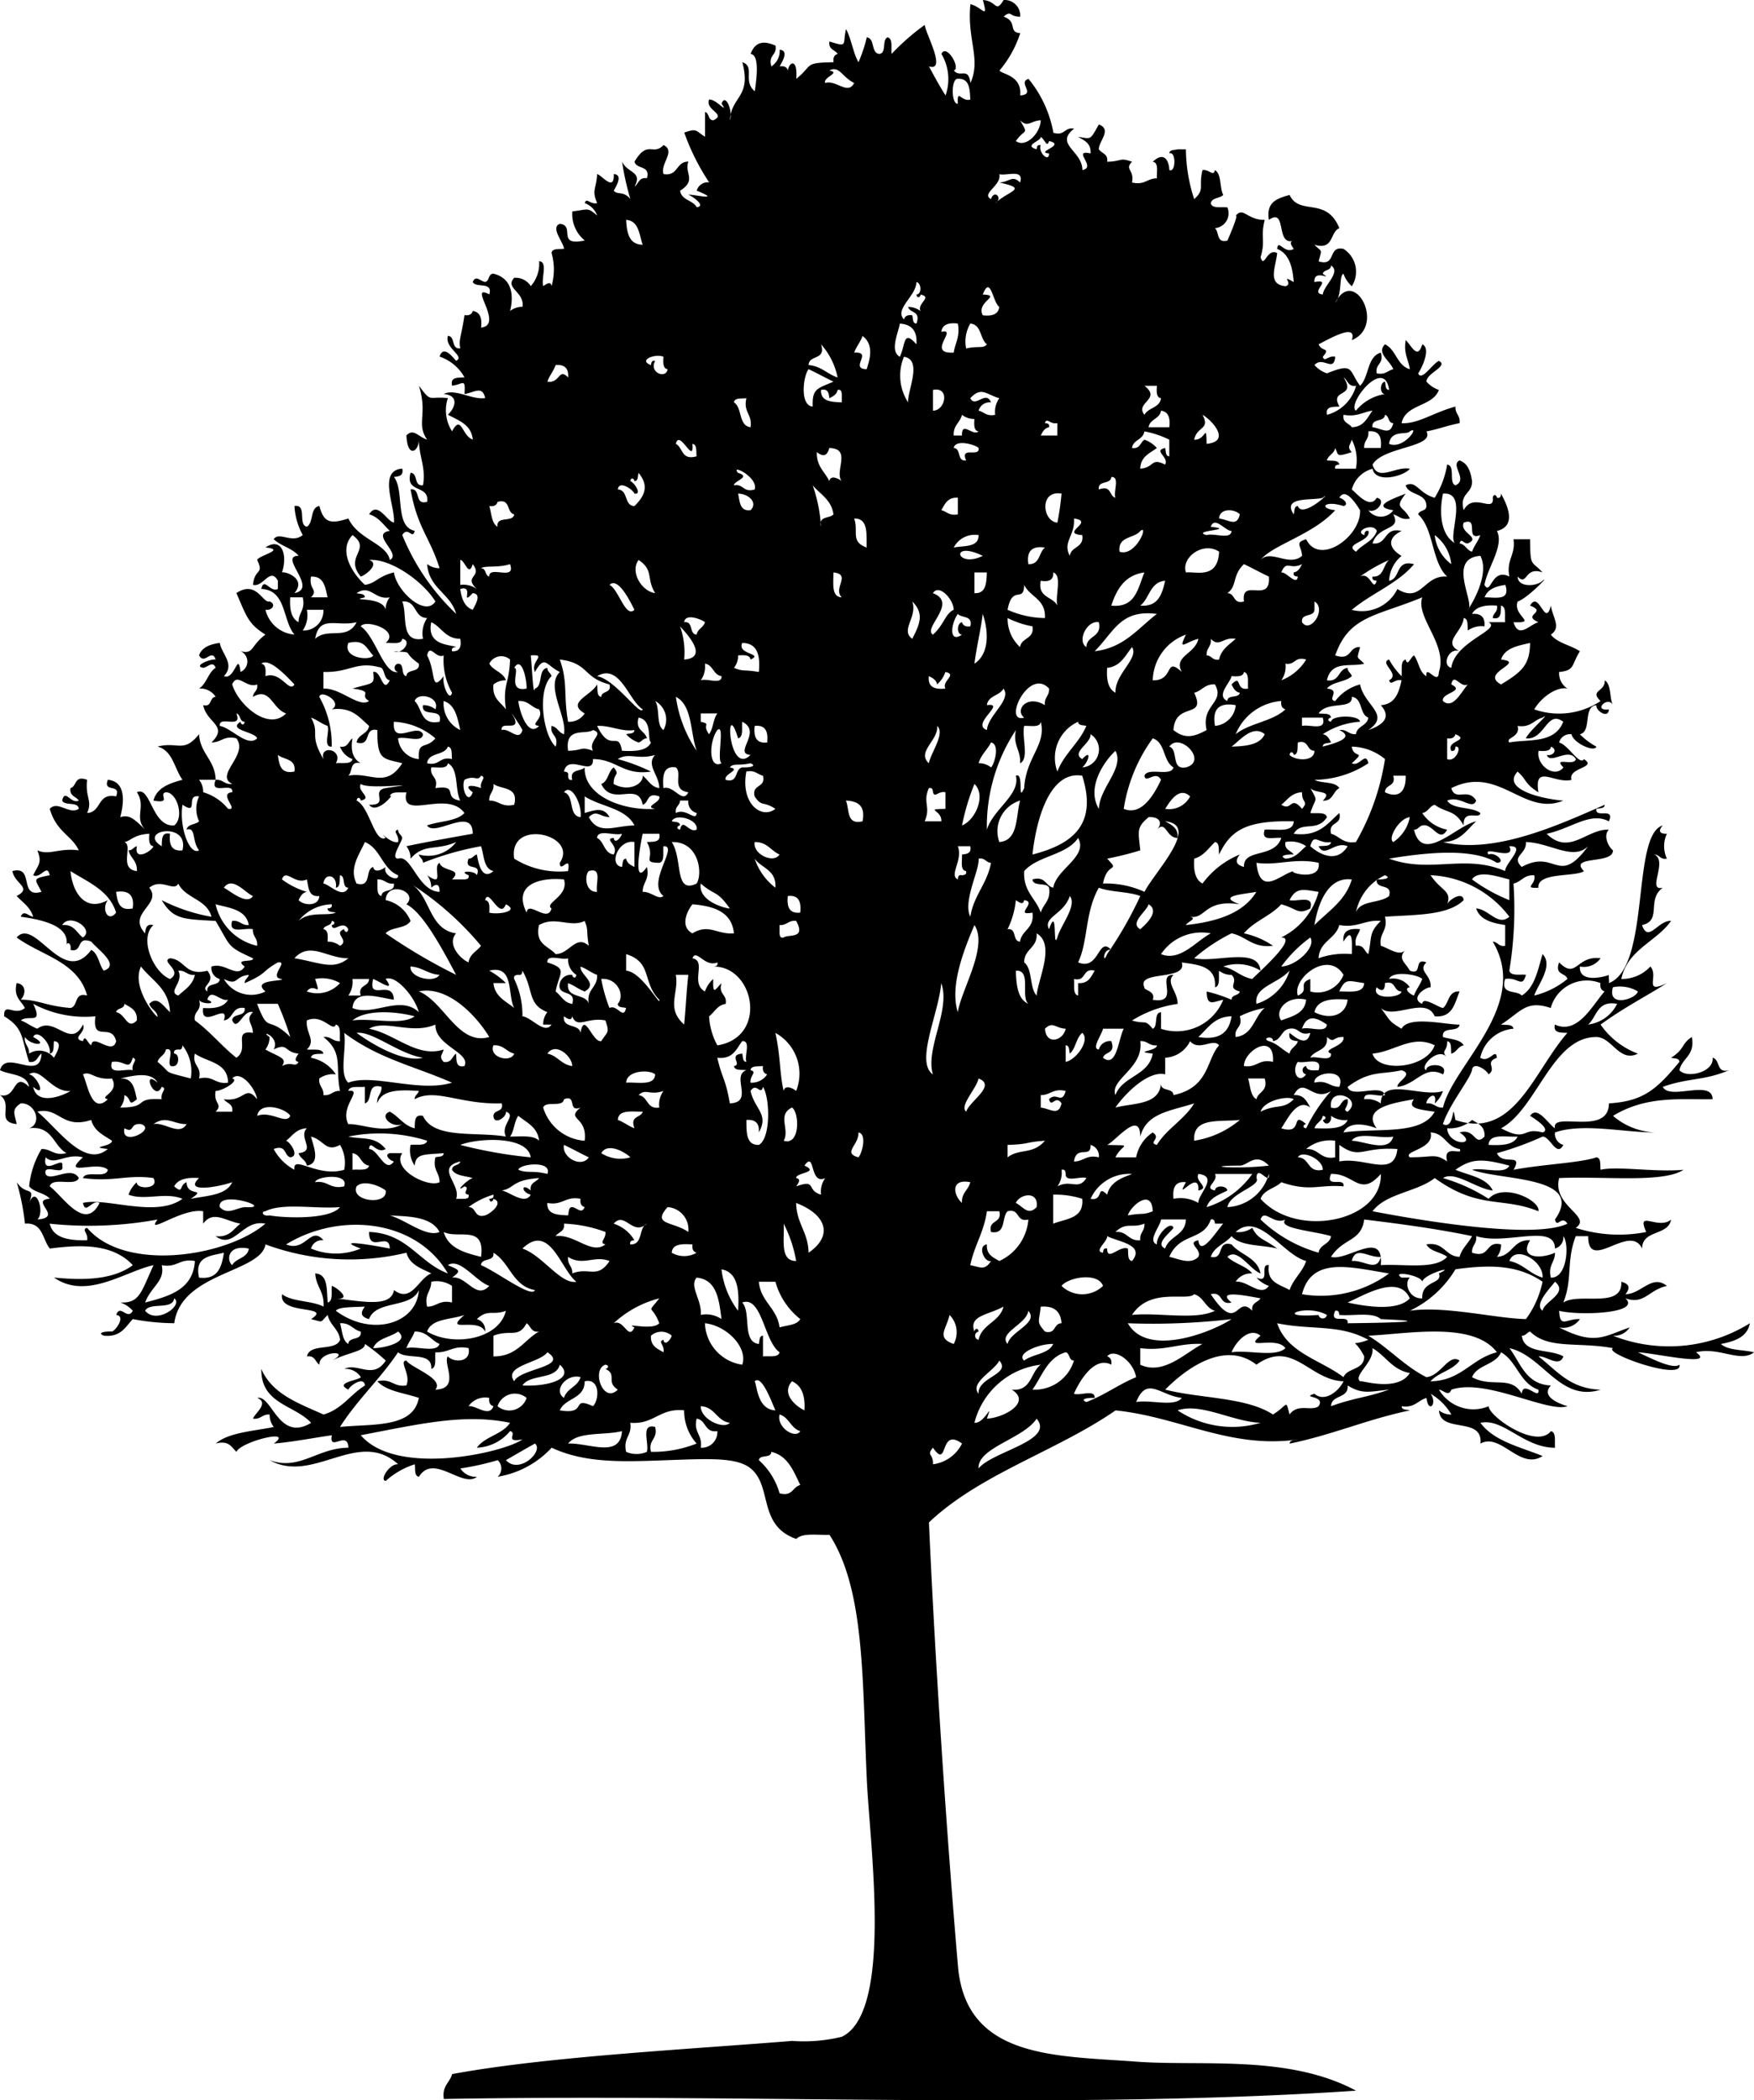<svg xmlns="http://www.w3.org/2000/svg" viewBox="0 0 88.803 106.295"><defs><style>.cls-1{fill-rule:evenodd;}</style></defs><g id="Layer_2" data-name="Layer 2"><g id="Layer_1-2" data-name="Layer 1"><path class="cls-1" d="M54.793,8.607c.766-.132-.566-1.06.42-.841.035-.524-.322-.657-.629-.839.674.089.582.211,1.049-.63.684.267-.008.843,0,1.26.137.214.482.217.42.63.785-.018.6-.235,1.26,0-.395.401.125.38,0,1.049.641.152.764-.214,1.26-.21-.018-.332.102-.8-.211-.839.613-.576.828.009.84.42.342.15.342-.989,0-.841.006-.203.258-.162.42-.209H60.041a8.242,8.242,0,0,0,.42,2.52c.561-.504.207-.62.42-1.47.359-.044.545.357.631,0,.346.212.227.891.42,1.259-.17.181-.576.126-.631.421.064.284.527.174.84.21a.755.755,0,0,1-.629,1.049c.223.195.064.775.629.631.137-.303.582-1.353.42-1.261.4-.468.572.225,1.471.211-.227.895.053,1.029-.211,1.889.182.62.314-.486.84-.21-.059.69-.527,1.58.42,1.68.438-.117-.312-.632.42-.21-.061-.779-.238-1.442-.84-1.68.051-.541.361.288.84,0-.129-.186-.254-.375,0-.419-.943.299-.324-1.698-1.26-1.05-.152-.923.451-1.09,1.049-1.261.502,1.074,1.859.059,2.52,1.68-.492.209-.268,1.132-1.26.84.389.404.385.166.211.841.916.286.447-.814,1.26-.631a1.369,1.369,0,0,1,.42,1.89,1.491,1.491,0,0,1-.42-.629c-.248.086-.039.997-.42,1.468.947-1.875,2.59,1.162.84,1.89.281-.875-1.055-.114-1.68.21.156.397.627.145.211.63.09.312.268-.082.629,0-.074.827-.629-.059-1.051.421a1.486,1.486,0,0,0,.631.419c1.389-.561,1.09-.157,1.678.63.463-.447.344-1.476,1.051-1.679.174.593-.295.543-.209,1.049.438.09.555-.144.84-.21-.174-.441-.865-.818-.42-1.26.568.27.602,1.076,1.258,1.26-.066-.492-.33-.788-.209-1.47.291.268.596,1.026.838.21.461.205-.027,1.212-.207,1.47.172.427.734-.505,1.049-.629.514.261-.631.61-.631,1.049a1.497,1.497,0,0,0,.631.42c-.324.865-1.682.698-1.891,1.681.836.049,1.566-.52,2.73-.841-.027.377.256.443.209.841-.588.11-1.09.308-1.68.418.435.817-2.213.764-2.728,1.681.264.886,1.137.071,1.889.209-.281.368-1.732.768-1.889,0a1.468,1.468,0,0,0-1.049,1.051c.248.189.908,1.022,1.26.419.521.086.012.815-.422.63a.777.777,0,0,0,1.262,0c-1.139-.186-.082-.562.629-.84-.633.798-.103.59.209,1.261-.438.088-.555-.144-.838-.21.441.832-.754.514-1.051,1.469.781.08.549-.851,1.469-.63-.738.351-.664.869,0,1.26a1.714,1.714,0,0,0-.629,1.26c.596-.103.303-1.097,1.26-.84-.83.989-2.164,1.476-3.148,2.31A1.998,1.998,0,0,0,70.748,29.81c1.238.759,1.318-.732,2.52-.629-.797-.743-.664-2.416-1.469-3.148.051-.229.416-.142.418-.42-.006-.694-.887-.515-1.049-1.05.537-.277.658.41,1.469.629a4.57,4.57,0,0,0,.631-1.679c.435.054.059.922.42,1.05.66-.293-.289-1.036.209-1.261.414.146.561.56.631,1.05.02.652-.66.6-.422,1.47.477-.94,1.562.181,1.471-.63.039-.238.211-.115.211,0,.178.039.197-.081.209-.21.15.306.935,1.611-.209,1.89.375.752-.475,1.836-.631,2.728.324.578.35-.891,1.26-.419-.166-.865.322-1.078.211-1.89h.838c.012,1.447.061,1.051.631,1.68-.916-.336-.76.73-1.26.21.004.575.99.498,1.26.21.424-.341-.793.918-1.26,1.05-.264.748,1.053,1.098-.209,1.049.256.862.809.121,1.26,0-.871-.383.488-.493-.422-.839.455-.821.768,1.168,1.051,0,.105.626.537,1.103,0,1.469.34.431,1.01.53,1.471.84-.443.708-.242.967-1.051,1.05a.924.924,0,0,0,.42.84c-.523-.119-1.31.418-1.68,1.051a3.796,3.796,0,0,0,3.357-.421c-.578-.56.248-.456.211-1.049.348.212.229.891.418,1.259-.238-.514-1.066.314-.207.211-.024.513-.695.044-.631-.211-.703.065-.211,1.328-.838,1.47a3.565,3.565,0,0,0,.838.629c-.113.302-1.184-.198-1.26-.629a.571.571,0,0,0-.629.419c.461.113,1.037,1.185,1.258.841.703.448-.828.41-.629,1.049-.869.21-1.91-.84-1.678.63-.707-.443-.58-.627-1.051-1.049-.816.866,1.111,1.369,2.311,1.47-2.004.823-3.266-1.836-5.67-.631.211.699.848-.057,1.26.631-.201.519-.807-.29-1.469,0,.303.466,1.25.289,1.68.629-.025.351-.896-.239-.842.63-.471-.828-.84-.6-1.469-1.049-.273.073-.33.368-.631.419a1.963,1.963,0,0,0,1.262.841c-.397.713-.736-.36-1.262-.211-.168.039-.207.211-.418.211.43,1.772,2.154-.221,3.148-.421-.48.43-.793,1.025-1.68,1.05,2.633.626,5.889-.882,8.188-1.889-.006.203-.258.162-.42.209-.082.504.957-.116.631.63-.934-.503-1.899.362-3.148.629,1.16,1.13,2.035-.263,3.148-.208-.268.248-.09.792.207,1.049.014.723-2.268.236-1.469,1.049-.43.303-2.375.04-2.307.841-.807.037-.076-.173-.211-.631-.521-.032-.65.33-1.049.421A19.155,19.155,0,0,1,76.416,49.124c.066.285.525.174.84.21-.191.705-.391.103-1.051.21-.268.827.576.546.84.84.654-.398.815-1.287,1.051-2.099.572.586-.248,1.562-.42,2.099a4.19,4.19,0,0,0,1.68-.84c-.092-.329-.66-.18-.42-.84.887.898.857-.356,2.098-.21a1.022,1.022,0,0,1-1.047.42c-.06.971,1.574.417,1.469.42-.021.001.025.411,0,.42,2.127-.814,1.125-7.512,2.728-7.978-.234.258-.184.432.209.419a1.483,1.483,0,0,0,0,1.261c-.34.059-.361-.199-.629-.21.693.352-.414,1.881.42,1.68-.838.606-.021,1.667-1.049,1.89.309.933.811-.252,1.469-.21-.752,1.066-2.199,1.438-2.519,2.938a1.946,1.946,0,0,0,1.471-.63c.449.484-.395,1.427.838.84-1.092.697-2.092,1.184-3.359,2.099a4.004,4.004,0,0,0,1.891,1.471c-.935.468-1.32-.834-2.1-.841-2.246-.016-3.023,3.652-4.828,4.619,1.361.723,1.023-.076,2.1.21.459-.142-.399-.698-.631-.839.363-.553.94.441,1.26.629-.203-.897,2.723.433,2.731-1.26,1.752-.11,2.416-.71,3.568-2.1-.006-.204-.258-.162-.42-.21.703-.444.506-.7,1.049-1.05.178.947-.49,1.049-.629,1.68.383.439,1.766.099,1.68-.63.404.087.166.815.84.63-1.305.548-2.027.371-3.359.842.34.709,2.51-.413,2.519.627-1.602.029-3.33-.199-5.041.842a3.485,3.485,0,0,0,2.102.839c-1.523.002-3.65-.488-5.039,0a.577.577,0,0,0,.422.631c-.34.654-.666-.432-1.051-.421a15.666,15.666,0,0,1-2.309.839c.279.659,1.35-.058.84.841,1.451-.278,3.338-.342,4.197-.63.246.033.178.383.209.63.828-.199,2.758.133,4.199,0-1.033.685-4.082.314-6.297.42-.371,1.412,1.701,1.934.84,2.519a7.152,7.152,0,0,0,3.568.21c-.525-1.17.606-.076,1.26-.63-.143.836-1.461.498-1.469,1.47-.615-1.33-2.734,1.262-2.73-.629h-.629c-.494,1.299-.146,2.149-.629,3.358.801-.528,3.002.344,2.938-1.051.435.118.445.328.209.631.803-.009,1.336-1.03,2.1-.42-.942.202-1.131.961-2.1.63.818.777-2.381.879-3.357.629.039.913.365.384,1.051.421a1.031,1.031,0,0,1-1.051.42c1.799.924,2.262.452,3.568,0a.923.923,0,0,1-.842.42,7.751,7.751,0,0,0,6.93-.631c-.135.704-.766.914-1.469,1.05.367.333,1.119.282,1.68.42-.701.55-1.793-.298-2.939,0,1.059.766-2.156.028-2.939,0,.539.24,1.752.895,2.1.629.19.849-3.894-.584-3.361-.838-1.783-.334-3.272.077-4.197-.84-.17.039-.209.21-.42.21.109.941,1.443.655,2.102,1.049-.213.592-.893-.058-1.26,0,.912.696,1.58,1.639,3.147,1.681-2.053.651-2.904-1.712-4.617-2.1.57.757.826,1.833,2.1,1.889-.512.536.336.898.84,1.049-1.021.347-4.131-1.434-5.879-.838-.154.372-.383.028-.629,0a2.02,2.02,0,0,0,2.518.838c-.014.499,2.404,2.2,3.15,1.262.283.064.174.524.209.839-1.586.01-2.627-1.522-3.777-1.26.682.928,2.002,1.217,3.148,1.68-1.154.745-2.119-1.204-3.148-.63.137-1.397-2.033-.487-2.1-1.68a.984.984,0,0,0,.629.21,2.967,2.967,0,0,0-1.049-1.05c.357.528-.123,1.01-.211.211-.44.12-.6.519-1.26.418.008.204.258.164.42.211-2.144.443-3.934,1.243-6.088,1.68.008-.204.258-.163.42-.21-3.424.496-5.996-1.14-9.236-1.47-2.977,2.061-6.863,3.214-9.447,5.669.305,6.934.875,15.527,1.469,22.462.402,4.696,4.951,4.521,9.027,4.828,3.262.246,7.697-.374,11.127,1.47-14.518.974-30.859.145-46.185.42-.1-.66.299-.82.422-1.26,4.777-.886,11.947-1.25,17.213-1.679a8.066,8.066,0,0,0,2.52-.211c2.588-1.26,1.418-9.627,1.26-13.016-.232-4.984-.084-9.6-1.889-12.386-.606.025-1.375-.114-1.68.21-1.965-.686-1.193-2.657-2.311-3.569-.695-.567-2.082-.495-4.197-.419-2.234.08-4.152.174-5.879-.63a4.776,4.776,0,0,1-2.731,1.469.572.572,0,0,0,0-.839,13.736,13.736,0,0,1-1.889.419.923.923,0,0,0,.84.42c-.727.607-2.195-1.209-2.938,0-.246-.033-.178-.382-.211-.63a4.005,4.005,0,0,0-1.469.841c-.344-.025.199-.895.629-.841-2.031-1.847-4.293,1.028-6.508-.209,1.521.554,2.408-.623,3.988-.63-.037-.914-.998.251-.84-.631-.981.14-1.908.33-2.939.421,1.086-.792-1.693-.092-1.889.42-.252-.237-.381-.6-1.049-.42.648-.572,1.988-.637,2.938-.84a.983.983,0,0,1-.209-.63c-.377-.026-.443.256-.84.21.061-.249.846-.793.211-1.049.738-.184,1.08,2.266,2.728,1.259-.84-.91-2.551-.949-2.52-2.729.541,1.279,1.895,1.743,3.149,2.309.928-.263,1.361-1.02,2.1-1.47-.057-.495-.781.019-.84.211-.736-.359.49-.461.629-.631a.921.921,0,0,0-.838-.42c.676-.33,1.457.569,2.1-.419a9.347,9.347,0,0,0-1.051-.841c-.019.381-.789.402-1.68.841,1.062-.546-.664-.513-.629.208-.213-.136-.217-.481-.631-.419.143-.697,1.445-.235,1.68-.841-.07-.558-.523-.734-.629-1.259-.404.389-.166.386-.84.211,1.127-.736-1.66-.172-1.471-1.26.516.396,1.506.315,2.1.629.057-.755-.387-1.011-.42-1.68.664.038.57.831.631,1.471.283-.066.174-.526.209-.84.242.065,1.068.729.209.63,1.609.211,2.795.409,2.939-.42.895.689,1.25-.613,1.891-.841-.512-.257-1.102-.438-1.26-1.049a12.296,12.296,0,0,1-7.137-.42c-.234,1.43-4.275,1.413-4.619,3.988a11.455,11.455,0,0,1-2.1-.209c-.373.396-.609.929-1.469.84-.385-.164.125-.227.418-.21.192-.058.707-.783.211-.841.207-.587.56.305.84-.21a1.469,1.469,0,0,0-.631-.419c.971.044,1.047-.501,1.68-1.89-1.486.334-3.385,1.773-5.037.63,1.074.097,2.857.223,3.988-.63-1.037-1.112-2.682-1.034-4.199-.84-.381-.459-.344-1.335-1.26-1.26a12.182,12.182,0,0,0-.418-2.1c.478.727.957.148.629,1.05.361-.938.805.487.42.84,1.361-.111-.432-.98.629-1.049-.256-.304-.803-.319-1.049-.63a4.548,4.548,0,0,1,.629-1.891c.494-.004.619.362,1.26.21-.676-.372-.697-1.401-1.889-1.259.66-.22.344-1.277-.42-1.26-.49.315-.32.514-.209,1.05C-.246,56.776.697,55.928,0,55.422c.871.216.637-1.228,1.471-.418-.107-.664-.959-.582-1.471-.842.307-1.088,2.049.607,2.1-.839-.213.136-.217.482-.629.419-.402-1.218-.252-1.697-1.26-2.309-.031-.752.539.021,1.049-.42-.185-.373-.586-.533-.418-1.26.486.059.482.561.209.839.877,0,1.305.328,2.519.421.404-.085.164-.814.84-.63-.459-1.712-2.318-2.021-3.568-2.939.945-1.06,2.352,2.55,3.777.63.369.191.385.736.631,1.05.867-.276-.326-1.088-.631-1.47-.793-.304-.402.578-1.049.42.059-.375-.199-.431-.211-.21.195-.978-1.107-1.3-2.309-1.47.154-.373.381-.03.629,0-.143-.487-.535-.724-.838-1.049.822-.416-.115-.618-.211-1.261,1.139-.298.287,1.393,1.469,1.051-.32-.65-.514-.655.42-.841-.139-.628-.449.202-.84,0,.27-.545.461-.633.211-1.259.613.277,1.084-.135,2.098,0-.352-.761-1.125-.912-1.469-2.1.404-.443.986.317,1.469,0-.031-.389-.711-.128-.838-.419.137-.63.447.199.838,0-.135-.214-.482-.218-.418-.631.33-.091.178-.66.84-.42-.102.93.287,1.044,0,1.68.738-.032.504-1.034,1.469-.84.26-.68-.68-.159-.42-.84,1.107.099.705,1.595.629,1.89.451-.129.654.038,1.26.631-.574-.629.065-1.172-.418-1.891.703-.346.752,1.761,1.889,1.68.523-.402.152-1.679-.42-1.68-.41.091.342.601-.631.421.18-.661.81-.872,1.471-1.051-.414-.565-.484-1.474-1.26-1.68,1.02-.272,1.314.355,2.1-.629.053.997.809,1.29.84,2.309h-.84a.985.985,0,0,1,.209.63,2.552,2.552,0,0,1,1.26.84c.588.09-.525-.782.211-.84.066-.556-1.178.196-.84-.63.377-.026.443.258.84.21-.92-.454.846-1.463.209-2.309-.643-.151-.766.215-1.26.209.875-.863-.244-.971-.42-1.889.467.115.299-.401.631-.42a.927.927,0,0,0-.84-.42c.385-.245.455-.805.84-1.049-.154-.374-.383-.031-.631,0-.527-.092.35-.453.631-.421-.207-.587-.56.305-.84-.21.144-.415.56-.559,1.049-.63.092.566.787,1.076.209,1.681.559.233.709-1.308.84-.211a.571.571,0,0,0,0-1.05c.689.171.482-.257,1.262-.84-.887-.546-.967-.953-1.471-2.1,1.023-.682,1.34.547,1.68.421.357.137.131.482-.209.42a1.642,1.642,0,0,0,1.469,1.259c-.611-.719-.402-2.256-1.68-2.31.139-.628.449.201.84,0v-.419c-.397-.714-.736.359-1.26.209.086-.855.576-.495.211-1.259.09-.232,1.492-.524.42-.63.809-.545,1.143.354.838,1.26.244-.042,1.236.341.631,1.049,1.232-.237-.848-1.883.211-1.889-.318-.384-.906-.494-1.262-.84.279-.402.934.24,1.471-.21a3.426,3.426,0,0,1-.42-1.469c.66-.102.156.962.629,1.049.352-.209.15-.972.631-1.049.225.819.521.943,1.469.63.498,1.073,1.922,1.252,2.1,2.099.621-.306-1.029-1.32,0-1.47-.326-.304-.562-.697-1.049-.839.438-.69.885.354,1.258.42.07-.82-.834-2.639.42-2.731.078.358-.162.397-.42.421.547.714.018,2.502,1.051,2.728-.117.475-.328-.255-.631.21a11.363,11.363,0,0,0,2.728,3.989c-.289-1.04-1.379-1.278-1.469-2.519a1,1,0,0,0,.631.21c-.504-1.595-1.129-2.047-1.469-3.988.551-.064.164.813.838.629.125-.893-1.133-.406-.838-1.469.397.024.145.693.629.63.16-.892-.203-1.428-.209-2.311.006.59-.572.993-.631-.209.371-.391.613.091,1.049.209-.57-.814.047-1.269-.418-2.729.658.893.459.523,1.469.629a1.957,1.957,0,0,0,.211,1.68c.479-.89.492.239,1.049.42-.072-.768-.719-.96-1.26-1.259.353-.331.607-.964-.211-1.049.592-.291,1.404.305,2.1.208-.145-.656-.561-.273-1.049-.208.059-.853-.076-.475-.629-.421-.1-.447.299-.4.629-.42a2.271,2.271,0,0,0-1.26-1.05c.205-.642.707.095.838.211.478-.225-.602-.638-.418-1.261.397.024.146.694.629.63-.1-.42.062-.628.211-1.679.244.034.373-.046.42-.21.369.05.478.361.42.84,1.199-.136-.721-2.272.418-1.68.189-.677-.684-.295-.838-.63.154-.374.381-.03.629,0,.229-.052.143-.417.42-.419.914.229,1.045,1.047.84,1.889a.993.993,0,0,1,.629-.211c.113-.765-.922-.941-.418-1.47a.923.923,0,0,1,.838.421,1.706,1.706,0,0,0,.42-1.259c.465.025.09.89.211,1.259.188-.129.375-.254.42,0a3.079,3.079,0,0,0,0-1.68c.033-.245.383-.177.631-.21-.035-.339-.705-1.082-.211-1.26.81.082-.203,1.153,1.26.841a1.723,1.723,0,0,1-.629-1.471c.811-.09.746-.23,1.258.21a1.054,1.054,0,0,0-.629-.629c.092-.311.268.083.629,0-.287-.665-.045-.702,0-1.47.246.06.873.925.84,0,.521.031.062.711,0,.84.191.235.471-.013.84.42a13.797,13.797,0,0,1-.42-1.89c.268.584,1.057.498.631,1.259.213-.136.217-.482.629-.42.184-.673-.545-.435-.629-.839.676-1.127.93-.268,1.469-.84.635.317-.174.922,0,1.47.756.126.619-.641,1.26-.63-.231.564.445.929-.42,1.47.066.493.648.47.84.84.5-.062-.232-.569-.42-.631.139-.056,1.799.354.42-.209a.581.581,0,0,1,.629-.421,11.441,11.441,0,0,1-1.26-2.518c.66-.233.557-.099,1.051.21V5.669c.227.052.143.416.42.419.693-.315-.436-.513-.211-1.05.344-.037,1.01.79.631.21.185-.566.586.363.42.84.07-1.238,1.105-1.154.629-2.939.672.222,0,.95.631,1.47.111-.779.232-1.837-.211-1.89.223-.605.637-.695,1.26-.419.088.506-.383.456-.211,1.05a.923.923,0,0,0,.422-.84c.521.031.061.711,0,.84.244-.034.373.046.42.21.024-.397.502-.695.42.42.875-.698.344-.814,1.889-.841-.035-.244.047-.373.209-.42-.137-.213-.482-.217-.418-.629.963.299.652.175.838-.63.274.496.352,1.188.631,1.679a7.156,7.156,0,0,0,.42-1.259c.432.058.197.782.629.839.389-.03.129-.71.422-.839.283.064.172.525.207.839a11.488,11.488,0,0,1,1.68-1.47c0,.354,1.145,2.39.211,2.101.27.499.537,1.001.84,1.469a2.493,2.493,0,0,0-.209-2.1c.244-.546.996.712.629.841.328.394.731-.214.84.63.549-1.223-.184-2.2,0-3.989.615.157.91.835.631-.21.717.046.629.691,1.049,0a.79.79,0,0,1,.84.841c-.572.018-.424-.351-.84,0,.732.255.207.789.84.838a5.544,5.544,0,0,1-1.051,1.891c.152.2,1.143.248,1.051,1.259.83-.066-.156-.649.42-.839a5.94,5.94,0,0,1,1.26,2.728c.594.173.543-.296,1.049-.21-1.012.807.418,1.11.42,2.1m13.016,11.966c-.33.021-.729-.027-.629.42a2.098,2.098,0,0,0,1.469-1.47c-.412.062-.416-.283-.629-.42.666,1.045-.748.554-.211,1.47m1.26,6.508c.012-.128.031-.248.209-.21.123.561-1.303.629-.629,1.05.315-.386.875-.524,1.051-1.05-.188-.455-1.199.025-.631.21m6.088,3.149c.555-.005,1.316.195,1.049-.631-.488.071-.902.216-1.049.631m3.359,7.557c-.035.244-.332.229-.629.211-.135.707.799,1.42,1.26.84-.564-.569.545-.037.629-.42-.363-.626-1.299.301-1.469-.211.34.062.565-.282.209-.42M81.873,50.804c-1.025-.188-1.018.662-1.469,1.049A1.908,1.908,0,0,0,81.873,50.804M75.996,68.438c-.268.643-1.201.617-1.469,1.26,1.016.557,1.967-.122,2.518.84.057-.736.932.38.842-.209-.945-.316-1.082-1.439-1.891-1.891M20.154,67.389c-.402.297-1.065.337-1.26.84.578.004,1.893-.329,1.26-.84m-3.15-1.051c1.81,1.347,4.104.658,4.201-1.049-.387.944-2.168.492-2.52,1.47-.437-.118-.445-.328-.211-.631-.799.03-1.311.022-1.471.21M1.68,52.482c.867.463-.107.463-.42,0-.045.398.236.464.211.841a.949.949,0,0,1,1.26.209c.061-.129.521-.808,0-.839-.033.246.035.595-.211.63.09-.53-.656-1.276-.84-.841m-.629-.839c.31.109.529.309.84.419.881-.668,1.684,1.05,2.309-.21.201.393-.629.703,0,.841.103-.374.225.091.42.21.076-.647,1.07.552,1.26-.21-.234-.969-1.232.125-1.049-1.26a5.52,5.52,0,0,1-3.15-.63c.514,1.096-.215.52-.629.84m11.336-15.115c-.277-.003-.191-.367-.42-.421.336.827-.906.073-.84.631.602.108,1.406,1.099,1.891.63-.102-.338-1.52-.413-.842-.84,0,.116.17.238.211,0m5.877-7.348c-.865-1.029.588-1.367-.418-2.1-.742.779-.01,1.944.629,2.518.557-.074.631-.423,1.469-.629.123.926,1.58,2.286,2.1,1.47-.644-1.038-2.289-2.186-3.357-2.1.568.191-.178.773-.422.84m2.1,1.26c.283.697-.139,2.099,1.051,1.89a1.382,1.382,0,0,1,.209-1.051c-.689-.01-.502-.897-1.26-.839M48.494,3.989c-.344-.035-.344,1.294,0,1.259-.037-.806.174-.075.631-.21-.025-.535-.039-1.08-.631-1.049m-6.717.21c.549-.174,1.152.635,1.469,0-.627-.306-.752-.898-1.258-.63.607.117-.324.327-.211.63m9.656,2.938c.463.356,1.223-.333,1.26-1.05-.521.023-.648.394-1.049,0,.451.781.248.389-.211,1.05m1.68.629c-.742-.061.889-.419,0-.629-.102.374-.225-.091-.42-.21.025.215-.906.425-.209.63.012-.129.031-.248.209-.21-.152.343.418.914.42.419m-2.939,2.311c.158-.515.627-.044.211.21.717-.668,1.705-.721.209-1.051.523-.022.65-.393,1.051,0,.215-.704-.652-.326-1.051-.419.133.569-.949.982-.42,1.26M32.539,12.386c-.184-.516-.188-1.21-.838-1.259.035.662.146,1.251.838,1.259m34.01,1.89c.979-.185-.289.545.422.63.045-.46.945-1.13.418-1.47-.002.277-.367.193-.418.421.566.394-.48-.289-.422.419m-20.152,0c-.006.705-1.135,1.372-.631,1.89.047-.164.176-.244.42-.21.049.162.006.414.211.42.24-.66-.33-.512-.42-.841a.984.984,0,0,1,.629.211c-.201-.391.629-.702,0-.84.002.117-.17.238-.209,0,.273-.004.266-.582,0-.63m3.359,1.68c.477.059.787-.051.838-.421-.34-.246-.441-1.65-.838-.629,1.004.038-.361.365,0,1.05m-4.199,2.099c.299-.605.156-1.406.84-.63.055-.684-.25-1.011-.84-1.049-.047.393-.541,1.392,0,1.679m2.1-1.259c.889-.206-.803,1.125.629,1.05.068-.493.332-.788.209-1.47-.478-.06-.789.051-.838.42m2.309.629c-.361-.269-.26-.999-.84-1.049a1.78,1.78,0,0,0-.211,1.259c.66-.144.859.024,1.051-.21m-6.719.421c.982-.056-.272.814.631.839.125-.398.418-1.224-.209-1.68-.109.311-.312.53-.422.841m-2.309.63c.645.054.943.456,1.469.629a3.586,3.586,0,0,0-.838-1.68c.268.829-.613.508-.631,1.051m-7.978,0c.014-.129.031-.249.211-.21-.332.579.545.941.631.419-.246-.035-.229-.331-.211-.63-.428-.179-1.305.183-.631.421m13.017,1.889c-.043-.584.75-2.161-.211-2.31a2.488,2.488,0,0,0,.211,2.31M27.713,19.314c.658.103.553-.724,1.049-.21.037-.457-.172-.668-.631-.629-.109.31-.309.528-.418.839m13.434,1.26c-.031-.911.219-.898,1.051-1.26-.428-.201-.83-.43-1.26-.63-.277.34-.453,1.851.209,1.89m28.973-.629c-.275-.004-.268-.583,0-.631.045.163.004.414.209.42-.234-1.711-2.156.726-1.68,1.05a2.344,2.344,0,0,1,1.471-.839m-12.178,1.049c.189-.37.773-.347.84-.841-.244-.034-.229-.331-.209-.629h-.631c.889.687-.502.849,0,1.47m-15.324-.63v-.419c-.012-.129-.031-.249-.211-.211-.043.236-.232.326-.418.419-.025-.255-.065-.496-.42-.419-.031.591.514.606,1.049.63m4.617.42c.641-.001.869-1.231,0-1.05Zm2.939-.42a.581.581,0,0,0-.629.42c.283.066.4.3.84.21a1.181,1.181,0,0,1,.209-.841c-.652-.18-.902-.613-1.469,0,.248.517.793-.43,1.049.211M37.998,21.622c.103-.661-.377-.74-.209-1.47-.248.033-.596-.035-.629.211.428.271.221,1.179.838,1.259m20.154,0h1.049c.059-.478-.051-.788-.42-.839-.06.429-.566.412-.629.839m9.867-.629c-.062.413.283.416.42.629.615-.014.779-.478,1.049-.839-.492.066-.787.331-1.469.21m-18.475.839c-.244-.035-.229-.331-.211-.629a.982.982,0,0,1-.629-.21c-.09.399-.451.527-.42,1.05h.42c-.021-.77.547.055.84-.211m10.916.42c.592.042.606-.905.629.211,1.289-.121.227-1.236-.209-1.47.41.758-.281.568-.42,1.259m9.027-.63c.49.064.904.449,1.051-.208-.279-.004-.193-.369-.42-.421-.025.397-.695.145-.631.629m-16.375,0c-.234.045-.326.233-.42.421h.84v-.629c-.361.081-.537-.312-.629,0,.127.011.248.03.209.208m17.215.841c.754.315,1.602-.978,1.049-.631-.144.2-.955-.104-1.049.631m-11.127.63V22.252a4.789,4.789,0,0,0-1.26-.42c-.061.429-.568.412-.629.841.412.062.416-.283.629-.421a1.498,1.498,0,0,1,.631.421c-.361.27-.826.434-.84,1.049.744-.069.516-.577,1.26-.209.201-.392-.629-.702,0-.84.047.163.004.414.209.42m9.867-.42h.84c.059-.549-.076-.903-.631-.841.049.398-.236.464-.209.841m-.629.21c-.824.264-.65.16-.84-.21-.053.299-.348.354-.42.629.246.033.596-.035.629.211-.127.012-.248.031-.209.209h1.049a2.256,2.256,0,0,0-.209-1.47c-.084.301-.252.355,0,.631m-33.17.21c-.033-.248.037-.597-.211-.63.092,1.126-.656-.782-.84,0,.373.188.268.853,1.051.63m13.645.209c-.324-.745.715-.127.631-.629-.146-.165-1.172-.467-1.26,0,.397.023.146.693.629.629m-7.557-.419c-.025.726.41.989.631,1.469.053-.326.459-.145.629,0-.393-.486.533-1.651-.629-1.679-.117.436-.328.445-.631.21m-4.197,1.68c.506-.086.457.383,1.049.21.193-.631-1.26-1.319-.84-.84.695.204-.234.414-.209.63m-5.039.419c-.059-.191-.783-.705-.842-.209.541.019.303.819.842.84.49-.481.777-.997.209-1.68-.047.162-.006.414-.209.419,0-.116-.17-.237-.211,0,.168.024.637.695.211.63m23.512-.209c.66-.241.51.33.84.419-.115-.305.244-1.085-.209-1.049-.023.396-.695.144-.631.63M41.568,26.661c-.146-.565.434-.405.629-.629-.102-.74-.668-1.013-1.051-1.47a7.814,7.814,0,0,1,.422,2.099M37.998,25.821c.379-.36-.064-.825-.629-.84.088.402.076.903.629.84m15.535.631a13.403,13.403,0,0,0,.211-1.471c-1.131-.191-.979,1.401-.211,1.471M65.5,26.032c.047-.164.006-.415.209-.42.252.677,1.859-.905,1.262-.421-.445.157-2.109-.1-1.471.841m2.1-.211c-1.125,1.247-3.193,1.76-3.779,2.519.516-.562,1.438.368,2.1-.21-.027-.525-.4-.657.209-.84.666,1.377,2.793-.141,2.728-1.47-.172-.267-.734-1.196-1.049-.63.229.05.504.346.211.421-.965-.312-1.277.116-.42.209m6.088,1.68c-.449-.23.701-2.624-.631-2.519-.227,1.066-.066,2.153.631,2.519m-26.031-1.68c.283.066.4.299.838.211v-.841c-.525-.035-.656.324-.838.63m-22.885-.209c.117.373.109.871.42,1.049-.09-.579.785-.196.842-.629-.404-.086-.166-.815-.842-.631-.045.165-.176.244-.42.211m36.949.63c.49.062.904.447,1.049-.21-.266-.286-1.027-.325-1.049.21M43.877,27.711c-.01-.691.086-1.485-.631-1.469.236.658-.209,1.159.631,1.469m10.287.42c.062-.494.729-.391.629-1.05-1.17-.084.684-.69-.42-.839.068.875-.59,1.175-.209,1.889m6.926-1.05c.371-.12,1.234.254,1.262-.21-.314.005-.859-.779-1.051-.21,1.373.151-1.066.187-.211.42m13.227.42c-.234.021-.326-.305-.42,0,.301.051.354.347.631.42.109-.31.311-.528.42-.84-.799.309-.041-.939-.842-.629-.227.536.904.734.211,1.049m-17.635.42c.816.276,1.498-1.414,1.051-1.05-.309.393-1.152.249-1.051,1.05m-8.396-.21c.521-.106,1.268.008,1.26-.63a1.198,1.198,0,0,0-1.26.63m25.191.84a2.098,2.098,0,0,0-.84-1.47,2.106,2.106,0,0,0,.84,1.47m-21.412,0c.592.032.525-.594.84-.84q-.987-.146-.84.84m7.977.42c.516-.06,1.611.36,1.68-1.05-.791-.537-1.934.282-1.68,1.05m-10.285-.84c-1.684-.82-1.355.666,0,0m24.561,2.729c.422-.629,1.055-1.928.631-2.729-1.736.13-.223,2.436-.631,2.729M23.303,29.6a1.185,1.185,0,0,1,.84.21c-.719-.672.32-.586-.209-1.259-.205.696-.416-.235-.631-.21Zm9.867.42c-.465-.759-.057-1.161-.84-1.679-.438.59.137,1.573.84,1.679m35.687-.839c.527-.277.658.83.842.21-.129-.013-.248-.031-.211-.21.592.033.527-.593.84-.84a7.994,7.994,0,0,0-1.471.84m-44.086,0c-.035-.597,1.375.254,1.051-.63-.625.203-1.279.055-1.469.21.277.003.191.368.418.42m37.369.839c.416.004.268.573.84.421-.166-1.243,1.375.154,1.26-1.26-.43-.201-.832-.429-1.26-.63-.613.579-.326,1.105-.84,1.469m3.568-.839c-.127-.013-.248-.031-.209-.21.236-.044.326-.233.42-.42-.617.311-.779-.237-1.051.42.279-.031.781.705.84.21m-7.977,1.47c.912.07,1.102-.579,1.26-1.26-.775.064-.787.892-1.26,1.26m-15.115-.42c-.463-.464.508-1.158-.42-1.26.004.557-.115,1.235.42,1.26m6.717-.211c.592.031.607-.514.631-1.049H49.334Zm3.359-.629c-.17.87.611.789.84,1.26-.127-.504.264-1.523-.209-1.68.027.377-.209.491-.631.42m3.57,1.26c1.242.125,1.348-.891,1.678-1.68-.986.133-1.399.84-1.678,1.68m-40.517-.42h.84c-.119-.513-.18-1.08-.84-1.05-.125.67.395.649,0,1.05m16.375.63c-.238-.473-.832-1.673-1.262-1.261.473.24.81,1.698,1.262,1.261m18.892,0a4.796,4.796,0,0,0,1.891.419c.055-.965-.758-1.062-1.051-1.68-.014.958-.596-.048-.84,1.261m-31.488,0a.992.992,0,0,1,.209-.63c-.768.157-.977-.686-1.68-.211.164.048.414.007.42.211-.926.212.902-.084,1.051.63m4.408,0c.06-.13.521-.809,0-.841-.652.693.111-.435-.631-.21.07.49.217.904.631,1.051m23.301,1.259c.568-.508.621-1.063,1.051-1.259.002-.507-.736-1.342-1.051-.841,1.291.489-.529,1.763,0,2.1m-32.117-.63c-.006-.494.359-.618.209-1.259h-.629c-.045.604.053,1.065.42,1.259M67.6,33.169c.85.291.664-.455,1.258-.419-.174.673-.178.435.211.839-.684.186-1.656-.194-1.889.841.658.098.555-.565,1.049-.63,0,.21.17.249.211.42-.328.304-.98.279-1.26.629.73.062-.018.567.42.63a2.32,2.32,0,0,1,1.258-.84c.223,1.083,1.568,1.525.42,2.31.803-.28,1.154-.669.631-1.26.721-.048.914-.624,1.049-1.259-.361-.084-.537.31-.629,0,.592-.316-.533-.885,0-1.051a3.65,3.65,0,0,0,.629.841c.035-.315-.074-.775.211-.841.102.374.225-.091.42-.21.246.313.262.859.629,1.051-.062-.657.607.533.631-.211.465-1.383-1.189-2.753-.842-3.778-2.33.965-3.701.921-4.406,2.938m-21.414-.839c.356-.709.639-1.254,0-1.89.279.785-.625,1.451,0,1.89m20.363-1.47c-.023.396-.693.145-.629.629.41.614,1.272-.666.629-1.049Zm8.816.629h.84c-.035-.314.076-.775-.209-.839-.02.329.027.728-.42.629.012-.268.27-.29.211-.629-.604-.044-1.066.053-1.26.42.457-.038.668.172.629.63a1.181,1.181,0,0,0-.84.209c-.033-.247.035-.596-.211-.63-.055.706-1.121,1.223-.209,1.68-.529-.221-.93.708-.42.841.174-1.341,2.576-1.94,1.889-2.311m-59.41.841c.652-.598,1.609.113,2.1-.841-1.002.249-1.889-.396-2.1.841m.42-1.47h-.84a1.369,1.369,0,0,1-.209,1.049A1.002,1.002,0,0,0,16.375,30.86m32.33,1.259c-.275-.002-.268-.582,0-.63.047.164.176.244.42.211.144-.565-.434-.406-.631-.63-.338.464-.486,1.516.211,1.049m.629,1.47c.75-.492.732-1.605.422-2.519-.113.867-.309,1.651-.422,2.519m6.088-.63c1.504-.175,2.193-1.166,3.15-1.889-1.836-.235-2.146.873-3.15,1.889m-20.152-.84c.051-.3.346-.354.42-.63-.129-.12-.996-.49-1.051,0,.486-.064.234.607.631.63m16.375.631c.065-.495.729-.392.629-1.05a4.74,4.74,0,0,1-1.26-.421,1.945,1.945,0,0,0,.631,1.471m-31.281-.42c-.037.31-.506.192-.838.209.756-.641-1.031-1.223-1.262-.839.756.51,1.168,2.465,1.891,2.309a.213.213,0,0,1,0-.42c.346.003.117.583.42.631.023-.397.693-.147.631-.631-.934-.667-.141-.55-1.262-.63.434.184.943-.544.42-.629m2.521.629c.375.027.49-.208.418-.629-.766-.005-.941-.597-1.469-.841-.26,1.217,1.023,1.122,1.258,1.261-.127.011-.248.03-.207.209m32.117-.209c.016-.615.799-.461.631-1.261-.615-.106-1.113.964-.631,1.261m-20.363.629c1.272-.094.123-1.32-.209-1.679a3.93,3.93,0,0,1,.209,1.679m-15.744-.21c-.328-.303-.414-.846-1.26-.63-.305.814,1.176.903,1.26.63m39.467,1.261c1.113.028.582-1.242,1.471-.421-.438-.81.67-.893.84-1.679-.629.143-1.067.682-.631-.211a2.517,2.517,0,0,0-1.68,2.311m4.199-2.1c-.66-.106-.82.457-1.26,0,.047.397-.236.463-.211.839.27.012.291.27.631.21.109-.52.512-.747.84-1.049m-25.191.839a.999.999,0,0,1-.209.631c.512.209.447.068,1.258.209.084-.852-.076-1.463-.84-1.47-.281.593,1.113.526.42.84-.035-.244-.33-.228-.629-.21m38.627.21c1.309.144-1.117.666,0,1.26,1.066-.645,1.455-.999,1.469-2.1-.625.144-1.283.255-1.469.84m-19.523,1.68c-.039-.955,1.201-1.728.84-2.309-.348.42-.564.975-1.26,1.05-.043.603.053,1.065.42,1.259m-33.588,0a3.351,3.351,0,0,1-.422-1.89c-.389.201-.701-.628-.84,0,.463.854.166,1.913.84,1.051-.1.41.299,1.34.422.839m1.887-1.47c.201.358.697.424.842.841a.983.983,0,0,0-.631.209c-.078.71.363.895.631,1.261-.176-1.24.166-1.281.209-2.521a.674.674,0,0,0-1.051.21m3.15.631c-.738.694-.44,2.975.209,3.567.174-.593-.295-.543-.209-1.049.299.05.353.346.631.42.166-.895-.955-2.415-.211-3.149-.711-.344-.748-.899-1.26,0-.246-.549.648-.902-.211-.84.076.732.117,2.114.211,1.68.426-.134.139-.981.631-1.049-.002.21.17.249.209.42m-13.016.419c-.383-.398-1.272-1.377-1.68-1.05.244.035.229.332.211.631.785-.278,1.201.874,1.469.419m15.535.63c.018-.33.535-.163.418-.63-1.363-.348-1.035-1.082-2.518-1.26.422,1.198.174,1.775.42,3.149a.925.925,0,0,0,.84-.421c-.951-.558.311-.882.629-1.469.033.247-.035.596.211.63m2.098.631c-.729-.467-1.15-2.343-2.309-1.68.928.171,2.201,2.07,2.309,1.68m32.541-2.311a1.179,1.179,0,0,1-.211.841,2.53,2.53,0,0,0,1.26-1.051c-.594-.173-.543.296-1.049.21M18.685,35.478c-.553-.324.334-.478-.84-.63,1.047-.311,1.131-.165,1.049-.84.416-.106.481,1.158.84.421-.295-.056-.24-.461-.42-.63-1.268-.38-1.559.243-2.939.209v.84c.881-.033,1.799.989,2.31.63m7.977-.63c.014-.452-.248-1.687-.629-1.049.326.018-.402,1.251.629,1.049m8.816-.419c.307-.115,1.086.245,1.051-.21-.43-.063-.412-.569-.84-.631a1.178,1.178,0,0,1-.211.841m11.967.209c-.045-.236-.232-.326-.42-.419-.062.552.291.688.84.629-.201-.391.629-.701,0-.84a1.487,1.487,0,0,1-.42.63m14.906-.419c-.049.325-.809.979-.211,1.259.004-.347.582-.117.629-.42-.236-.044-.326-.233-.418-.42.551-.546.164.34.838.21-.035-.314.076-.773-.209-.84-.035.245-.332.229-.629.211M14.486,36.107c-.713-.242-.795-1.35-1.68-.839.012-.269.27-.29.211-.63-.539.228-1.002-.638-1.26,0,.297,1.013,1.82,2.386,2.728,1.469m58.57-.629c.508.447.93-.468,1.26-.84-.391.201-.701-.628-.84,0,.738.359-.527.423-.42.84m-21.203.84c-.486-.37.131-1.194,1.051-.63-.049-.397.236-.463.209-.84-1.025-1.112-2.371,1.787-1.26,1.47m7.559.63c.57.456,1.023.357,1.678,0-.293-1.294.951-1.375.422-2.31-.523-.033-.65.33-1.051.42.643,1.364-.955.416-1.049,1.89m-9.447-1.26c1.027-.138-.838.947,0,1.26.072-.774,1.266-1.524.84-2.1-.191.37-.773.347-.84.84M16.795,37.787c-.455.035-.094-.744-.209-1.049-.31-.109-.529-.311-.84-.42.473.848-.125.81.629,2.1-.205-.754,1.023-.489.629.21.314-.036.775.074.842-.21a1.06,1.06,0,0,1-.631-.631c.414.064.418-.282.631-.419-.119.679.062,1.056.418,1.26-.562-.145-.406.434-.629.629,1.096-.205,1.895.678,2.729-.629-.977-.257-1.27-.127-1.26-1.68-.717-.158-.266.853-1.049.629.062-.427.568-.41.631-.839-.492-.42-.85-.971-1.891-.839.609-.346-.568-1.029-.629-.631a4.905,4.905,0,0,1,.629,2.518m5.459-1.259c.201-.762-.943-.177-.84-.84a.978.978,0,0,1,.629.211c.252-.625-.885-.902-1.049-.421.391.378.293,1.246,1.26,1.05m13.016,1.47c-.328-.934-.211-2.308-1.051-2.729a6.415,6.415,0,0,0,1.051,2.729m33.379-.84c.062-.429.568-.411.629-.84-.463-.166-.272-.987-.838-1.05.053.679-1.232.179-1.68.839.246.033.596-.035.629.211-.115-.001-.238.17,0,.21.029-.346,1.442-.346,1.469,0a3.907,3.907,0,0,0-1.887.63c.234.044.324.232.418.419-.162.048-.414.006-.418.21.58-.162,1.68-.439.838-.839.397-.048.463.236.84.21m-45.346-.21c-.143-.626-.254-1.285-.84-1.47a1.48,1.48,0,0,0,.84,1.47m3.988-.21c-.541-.051.289-.362,0-.839-.398-.091-.527-.453-1.049-.421.066.576.502,1.86,1.049,1.26m6.299.21a1.077,1.077,0,0,0-.42-1.47c.254.375.039,1.221.42,1.47m28.762.839c.75-.019,1.44-.097,1.68-.629-.607-.501-1.248.308-1.68.629m2.729-1.888c-.164-.047-.244-.177-.211-.421a2.722,2.722,0,0,0-2.309,1.68c.695-.564,1.877-.642,2.52-1.259m-3.568.839a1.146,1.146,0,0,0,1.049-1.05c-.85-.149-1.197.202-1.049,1.05M31.49,37.998c.664.033,1.268.007,1.469-.421-.203-.13.094-1.128-.629-1.259-.18.67.33.649.42,1.05-.211,0-.25.17-.42.209a1.468,1.468,0,0,1-.629-.419c.162-.048.414-.006.42-.21-.666.101-1.234-.249-1.891-.21.686,1.424,1.076.18,1.26,1.26m-6.088-1.05c.373-.126.871.615,1.049,0-.103-.219-.787-1.23-.418-.63.326.746-.715.126-.631.63m10.496.21c.215-.276.207-.774.42-1.051h-.84v.421c.568.131.037.107.42.63m40.937-.42c.162.583-.637.588-.42.839.953-.181,2.287.083,2.73-1.049-.838-.632-.922.941-1.891.84.135-.352,1.355-1.394.84-1.05-.44.121-.6.52-1.26.42m-10.916,0c.397-.094,1.264.286,1.051-.42h-1.051ZM21.414,37.158c-.027.464-.891.089-1.26.21a1.146,1.146,0,0,0,1.051,1.05c-.059-.964.363-.479.838-1.05a3.452,3.452,0,0,0-2.1-.84c-.111,1.262,1.182.025,1.471.63m15.955.21c-.676-2.239-.518,1.98.629.839-.9-.068.623-1.171-.42-1.679-.035.314.076.774-.209.84m14.484-.63c-.129.57.268,1.666-.209,1.89.047-.676-.373-.889-.211-1.68a8.812,8.812,0,0,0-1.469,5.039c.33-1.055,1.703-1.764,1.469-2.731.435-.188.057,1.431.42.63.084-1.566,1.135-2.184.84-3.358-.039.311-.508.192-.84.21m3.148,0c-.162-.046-.412-.007-.418-.21a2.003,2.003,0,0,0-1.051,2.52c.348-.911,1.094-1.427,1.469-2.31M36.529,38.628c-.258-.178.191-2.019-.211-1.68-.43.591-.449,2.004.211,1.68m2.311-1.051c.059-.549-.078-.901-.631-.839-.061.549.076.903.631.839m8.186,1.051c.102-.541.846-1.518.42-1.89.082.723-1.055,1.309-.42,1.89m-18.264-.63c.785-.02.6-.237,1.26,0-.273-.52.615-.872,0-1.05-.365.26-1.434-.2-1.26,1.05m26.031.42c.521-.57.307.177,0,.42a.911.911,0,0,0,.42-1.68c.035.475-1.01.923-.42,1.26m18.684-.42c-.277-.526.979-.51.211-.84-.047.163-.176.244-.42.21V38.418c.433.185.795-.692.42-.631-.012.13-.031.249-.211.211m-14.064.84c-.535-.307-.408-1.273-1.051-1.47a8.174,8.174,0,0,0-1.469,3.568c.891.366,1.52-.685,1.889-1.47-.279-.515-.781.232-.84-.21.178-.452,1.34.079,1.471-.419m-9.867-.21a.973.973,0,0,1,.629.21c.166-.146.467-1.172,0-1.261-.188.371-.506.613-.629,1.051m10.496.21c1.148-.314-.32-1.807-.84-1.051.479.152.062,1.197.84,1.051m6.508-.84c-.416-.003-.268-.573-.84-.421-.031.248.037.597-.209.63,0-.116-.172-.237-.211,0,.27.289,1.256.366,1.26-.209M21.623,38.628c.643.152.619-.363,1.262-.21-.033-.248.035-.597-.211-.631-.166.464-.986.274-1.051.841m45.766,3.567c.44.122.6.521,1.26.421a12.124,12.124,0,0,0,1.471-4.198,2.7,2.7,0,0,0-1.68-.631c.086.641.758.149,0,.841.391.201.701-.63.838,0a5.044,5.044,0,0,1-2.728.839c.369.192,1.049.072,1.26.42-.33.16-.315.666-.838.631.555-.539-.369-.338-.631-.631.414.744.274.415,0,1.26.312.037.773-.075.84.21-.506.794-1.287.156-1.68.839,1.287.168,1.709-.529,2.309-1.049.156.646-.576.403-.42,1.049m-11.756-1.259c.037-1.086,1.301-2.053.84-2.938-.584.54-1.484,1.866-.84,2.938M14.906,39.048c.098-.658-.529-.593-.84-.841.072.488.135.984.84.841m18.053,0c-1.404.216-1.746-.633-2.938-.63.033.926-1.26-.311-1.469.63.127.012.246.031.209.209.012.129.031.249.211.21-.144-.564.432-.405.629-.629-.049,1.418,1.873,2.199,3.568,2.099-.607-.116.322-.327.209-.63-.658-.24-.508.33-.84.421-.223-1.215-1.535.132-2.098-1.051.357-.131.346-.634.629-.839.35.417-.019.266,0,.839.789.432,1.516-.018,1.469-.42.281.21.414.568.84.63.004-.659-.691-1.172-.209-1.68-.887.262-1.35-.142-1.891.211a9.302,9.302,0,0,1,1.68.63m-11.125-.21c-.086.506.383.456.209,1.049,1.242-.177.336.491,1.26.631-.281-.56-.066-1.613-.629-1.89-.039.311-.508.192-.84.21m14.906.629c.672.185.434-.544.838-.629.295.016.803-.047.42-.21-.658.144-.857-.024-1.049.21.607.117-.322.326-.209.629m-1.891.63c-.885-.134-.274-.962-.631-1.259-.654-.097-.67.448-.629,1.049.535-.161.965.821,1.26.21m4.408.84c-.615-.415-.68-.073-1.049-.63-.158-.646.576-.403.42-1.05-.285-.065-.402-.298-.84-.209-.307,1.605.756,2.44,1.469,1.889m13.016,2.31c2.004-.512,3.311-1.494,2.519-3.989-1.625-.264-2.316,2.14-2.519,3.989M23.514,39.467c-.18.428.184,1.305.42.63-.523-.389-.014-.385.42-.21-.084-.361.311-.538,0-.63-.184.317-.316-.057-.84.21m46.605.63c.639.305,1.072.036,1.049-.84H70.539c.152.572-.418.423-.42.84M19.525,42.406c-.445-.514.221.312.629.21.082-.36-.312-.539,0-.629,0,.21.17.249.209.419-.041.268-.609,1.028-.209,1.05.672-.245,1.002,1.653,2.1,1.68.01-.394-.162-.445-.42-.21a.998.998,0,0,0-.211-.631c.937.651.242-.421.631-.629.117.462,1.217.273.631.84h.629c.127-.012.248-.031.209-.211-.6-.241.34-.241.42,0,.26-.679-.68-.16-.42-.839.211.001.25-.17.42-.21.06.308.217,1.378.84.839-.508-.121-.467-.791-.629-1.258a15.177,15.177,0,0,0-2.939.839c.002-.21-.17-.25-.209-.42a1.772,1.772,0,0,0,1.887-.63c-1.024.454-1.615.05-2.307.84a.99.99,0,0,0-.211-.629c1.098-.233,2.231-.43,3.359-.632.002-1.432-1.916.193-2.311-.419.611-.229,1.484-.195,1.891-.63-.889-1.219-3.268.454-2.939-1.05-.315.036-.775-.074-.84.21.342-.265-.65.976-1.049.421,1.066.036.045-.709.84-.841,2.353-.353-.82.113-1.262-.21-.199.391.631.702,0,.841.002-.117-.17-.239-.209,0,.664.321.898,2.172,1.471,1.889m5.246-1.889c.496-.006.619.36,1.262.21.234-.936-.646-.756-1.051-1.051.047.397-.236.464-.211.841m23.934,1.259c.695-.284,1.226-1.538.629-2.1a11.37,11.37,0,0,0-.629,2.1m-19.312-.42c.086-.66-.479-1.743-.84-1.26.549.15.199,1.199.84,1.26m17.422.21h.842c.041-.59-.906-.606.209-.63v-.84c-.361-.083-.537.312-.631,0-.01-.127-.031-.249-.209-.21-.324.741.113.94-.211,1.68m12.178-.63a1.198,1.198,0,0,0,1.26-.63c-.541-.516-1.01.225-1.26.63m5.877-.209c.555.352.445-.503,1.051.209.35-.417-.019-.267,0-.84-.537.024-.736.385-1.051.631m-55.631,0c-.178,1.092.346,2.582.84,2.308-.375-.455-.141-1.193-.631-1.049.055-.296.461-.24.631-.421a1.467,1.467,0,0,1,0-1.26c-.721-.122.018.992-.84.421m20.572.629c.496.935,1.287.436,2.311.42-.447-.884-1.713-.945-2.52-1.47v.84c.535-.161.965-.309,1.258.21-.52-.022-.648-.393-1.049,0m5.459-.21a.572.572,0,0,1-.42-.629h-.42c-.012.268-.27.29-.211.629.521-.273,1.02.469,1.051,0m8.398.42c.156-.787-.236-1.022-.842-1.049.19.441.008,1.252.842,1.049m6.926,1.05c.971-.079.828-1.27,1.051-2.099a1.619,1.619,0,0,0-1.051,2.099m-16.164-.629c.139-.63.449.199.84,0,.094-.533-1.098-.837-1.26-.421.162.048.414.006.42.21-.117,0-.238.171,0,.211m24.562-.421c.307.184.666.315.629.84-.59.011-.574-.914-1.049-.419.301-.309.16-.666-.42-.631-.621.529-.527.682-.42,1.68a15.592,15.592,0,0,1-1.68.42c.684.719.008.113-.209,1.26a4.696,4.696,0,0,1,2.098.42c.527-1.022,2.853-3.38,1.051-3.569M70.539,42.616a1.951,1.951,0,0,0,.838-1.26c-.525.047-1.141,1.079-.838,1.26m-9.658,2.1a4.434,4.434,0,0,1,1.889-1.47c-.234.303-.225.513.211.629-.049-.954,1.553-.417,1.889-1.469-.371-.048-1.051.211-.838-.419.592-.037,1.44.18,1.469-.421-2.447-.057-3.203.476-3.779,1.68-.033-.247.035-.596-.209-.63-.326.304-.562.698-1.051.84-.043.604.053,1.066.42,1.26M8.187,42.827c.02-.331-.027-.73.422-.632-.061.551.076.903.629.841.365-1.502-2.336-1.003-1.051-.209M6.93,44.085c.031-.522-.33-.649-.422-1.049.211,0,.25-.17.422-.209-.156.801.771.237.838,0-.244-.036-.227-.333-.209-.632-.791.04-.955.377-1.26.421.459.173-.312,1.367.631,1.469m21.412-.419c.973-1.443-2.621-2.276-2.309-.21a4.301,4.301,0,0,0,2.728.629c.152-.92-.418.17-.42-.419m3.148-1.471c-.369.122-1.232-.252-1.26.211.371.19.348.772.84.84.289-.478-.541-.789,0-.84.051.322.346.031.42-.211m1.26.421c.33-.021.728.028.629-.421H32.539c-.117.525-.527,2.764.211,1.68.152.642-.215.766-.211,1.261.441-.018.791.434,1.051.21-.883-.688.812-2.575,0-2.518-.035.312.076.773-.211.839-.936-.021-.164-.232-.629-1.05M51.853,44.085c-.059,1.038.588,1.372.84,2.101.121-.44.52-.6.42-1.26-.129-.292-.807-.032-.84-.42.67-.18.65.33,1.051.42.166-.958,1.779-1.572,1.26-2.519-.586.884-2.047.893-2.731,1.679m15.535-1.469c-.66.105-.857-.494-1.049.211.629.545,1.414.777,1.889,0-.65-.278-1.164.621-1.469,0,.246-.034.596.034.629-.211M20.154,44.295c-.797-.322-.883-1.355-1.68-1.679-.297.661-.812,1.333-.42,2.1.781.221.412-.708.84-.841.055.327.461.146.631,0-.186.434.691.796.629.42m11.336-.42c.047-.162.006-.414.211-.419.043.235.233.326.42.419V42.616c-.809-.159-1.334,1.17-.631,1.259m2.519-1.259c.576.875.111,2.65,1.26,2.1.318-.5.123-2.142-1.26-2.1m5.459.63c-.443-.186-.621-.641-1.26-.63-.109.614.963,1.113,1.26.63m25.611.21c.535-.024.734-.385,1.049-.629a1.361,1.361,0,0,0-1.049-.211c-.065.412.283.417.42.63-.295-.017-.803.048-.42.21m11.965.419c1.73-.942,1.838,1.025,3.359-1.048-.762.756-1.941-.186-3.148-.211.047.626-.773.714-.211,1.259m-28.551.631c.014-.129.031-.248.211-.211.127-.011.248-.031.209-.21-.311-.038-.191-.507-.209-.839.256-.023.496-.064.42-.419h-.631c.275.713-.467,1.464,0,1.679m27.293-.84c-1.234-.777-3.643-.512-5.459-.21,2.106.768,3.836-.253,5.877.629-.008-.401,1.109-1.292.211-1.258.375.786-1.408-.064-1.051.419.344-.153.914.417.422.42m-72.217.419c.098,1.054.727,2.105,1.889,1.47-.344.463.025,1.159.42.631-.348-1.123-1.408-1.531-2.309-2.101m35.688.841c.064-.904-.701-.979-1.049-1.47a3.056,3.056,0,0,0,1.049,1.47M49.125,46.395c.174-1.086.853-1.665,1.049-2.728-.268-.012-.289-.27-.629-.21.059.565-.807,2.155-.42,2.938M63.611,43.666c.18,1.77,1.232.559,1.889.419-.338.072,1.416.545,1.26-.419-1.203-.262-2.105.156-3.148,0M30.23,45.136c-.092-.397.285-1.266-.42-1.051-.219.199-.191,1.083.42,1.051m-14.695,0c-.234.044-.326.232-.418.419.266.286,1.027.324,1.049-.209-.555.064-.541-.439-.631-.84-.604.293-1.066-.573-1.26,0a3.986,3.986,0,0,0,1.26.63m2.1-.21c-.346-.004-.117-.582-.42-.631-.033.247.035.597-.211.631.102-.652-.565-.789-.629-.21.326.048.98.806,1.26.21m51.014,1.26c.203-.639,1.223-.457,1.68-.84.184-.675-.691-.287-.629-.84.293.016.801-.046.42-.211a2.627,2.627,0,0,0-1.471,1.891m3.779-1.891c.549.816,1.084.768.84,1.47.059-.19.781-.704.838-.21-.81.798-2.488.731-3.986.84.168.729-.314.809-.211,1.47.441.139.934.557,1.26.21-.455.438.025.679.209,1.05.68.26.162-.679.84-.42-.461.443.27.62.211,1.26-.309.002-1.055.584-.422.84.024-.4.783.167,1.051.21.315-.246.248-.872.84-.839-.25.588-.34,1.337-1.26,1.259-.455-1.048-2.086.197-2.728-.42.5.665.375.647,1.049,1.049.353-.685,2.279-.194,2.939-.21-.057.433-.93.05-.84.63.375.117.871.108,1.049.421-.299.05-.353.346-.629.42-.031-.248.037-.597-.209-.63.018.572-.352.422,0,.839-.408-.611-1.459.479-1.051.63-.066-.37,1.178-.374.84.211-.941-.503-1.359.53-2.309.631-.031-.281.853-.636.209-.842-1.022.233-1.58-.011-2.729.842.16.609,1.731-.192,1.891.418-.307.115-1.086-.245-1.051.209a1.186,1.186,0,0,1,.84.211c.019-1.383,2.117-.267,3.148-.63a1.48,1.48,0,0,1-.42.63c.154-.69-.416-.321-.42,0,.397-.047.463.236.84.21.512-2.169,4.438-5.189,2.519-8.398.268.013.291.27.629.21V46.815c-.668-.102-1.279-.261-1.469-.841.656.048,1.109.93,1.68.42a5.288,5.288,0,0,0-3.988-2.1m-.422,5.249c-.217-.222-1.498-.433-1.678,0a1.025,1.025,0,0,1,1.049.42c-.322.051-.029.346.211.42.109-.31.31-.529.418-.84m.631,3.359c-1.135-.562-2.035.324-3.148.42.271.983,2.734.757,3.148-.42M76.416,45.555V44.506c-.42-.086-1.559-.52-1.889,0A8.397,8.397,0,0,0,76.416,45.555m-55.842.21c.654-.626-.99-1.239-1.049-.21a1.758,1.758,0,0,1,1.26,1.051c-.225.406-.969.292-1.26.629a28.01,28.01,0,0,0,3.566,2.1c-.789-1.495-1.717-3.178-2.518-3.569m-.631-1.049c-.396.046-.461-.236-.84-.21.037.313-.074.775.211.84.024-.397.693-.146.629-.63m3.148,2.519c-.457.52.15,1.248.631,1.47.062-.428.422-.559.631-.84a15.549,15.549,0,0,0-3.568-3.148c1.02.589.902,2.316,2.307,2.519m3.57-1.049c.074-.648,1.07.553,1.26-.211-.391-.27.9-.624.631-1.469-1.164-.116-2.619.222-1.891,1.68m39.887.63c.697-.703,1.574-1.228,1.891-2.309-1.449-.184-1.807,1.829-1.891,2.309m-55.631-.21c-1.637-.092-2.141-.067-2.73-1.051a8.848,8.848,0,0,0,2.52.84c-.229-.891-1.316-.922-1.68-1.679-.227.434-.857-.297-1.469.21.68.847-1.158,1.282-.211,2.309.025-.256.062-.496.42-.419-.738.657-.016,2.391.842,2.729.691-.418-.521-.896,0-1.05.775.063.754.924,1.889.63.494.615-.404.78,0,1.051-.064-.485.605-.233.629-.631a.573.573,0,0,1-.42-.63c.682-.242,1.291.641,1.68,0-.568-.434.48-.183.42-.42-1.326-.604-1.103-.56-1.889-1.889M9.027,49.124c.295.605-.57,1.067,0,1.26.328-.302.732-.529.84-1.05-.397.048-.463-.236-.84-.21m3.779-3.778c-.371-.137-1.041-1.035-1.471-.42.332.176,1.172.906,1.471.42m24.143.629c-.686-.961-.713-.603-1.471-1.259-.154.934,1.363,1.283,1.471,1.259m19.103,2.311a19.694,19.694,0,0,0,1.68-2.939c-.609-.231-1.49-.189-2.1-.42-.713,1.253-.537,2.722-1.049,3.778,1.092.451,1.002-1.36,1.68-.63-.438-.111-.445.818-.211.211m8.816-2.521c-.531.589-1.379.859-1.889,1.47a4.146,4.146,0,0,1,1.469.63c-1.039.129-1.342-.476-2.098-.63a8.934,8.934,0,0,0-1.891,1.26c1.08.25,3.254-.595,3.359.63a2.22,2.22,0,0,0-1.889-.21c.576.122.877.522,1.469.63.572-.558,2.293-2.098,1.469-2.1a3.589,3.589,0,0,0,1.891-2.308c-.767-.116-1.125-.253-1.471.419.396.095,1.266-.285,1.051.42-.643.344-.658.007-1.471-.21m-58.15.21c.096-.657-.182-.936-.84-.839.072.486.135.983.84.839m53.533.42c.373.102-.092.224-.211.421,1.578-.172,2.904-.596,3.57-1.68-.795.136-1.994.215-.842.629-1.801-.275-1.707.767-2.518.63m-35.48-.209c.432.119,1.576-.064.842-.421-.315.827-.877-.896-1.051-.21.246.036.229.333.209.631m15.746,0c.059-.55-.076-.903-.629-.84-.06.549.076.901.629.84m12.596.84c.449-1.305.182,1.129.42.419.166-.614,1.02-1.628.631-2.099-.299.932-1.375,1.065-1.051,1.68m-2.1,0c.484-.065.233.606.631.629.094-.606.742-.656.629-1.469-.979.184.289-.546-.42-.631-.043.254-.232.13-.42,0a4.269,4.269,0,0,1-.42,1.471m-37.996.839c.045-.397-.238-.463-.211-.839-.397-.095-1.266.285-1.049-.42.397-.048.461.236.84.21-.131-.779-.957-.864-1.68-1.051a2.786,2.786,0,0,0,2.1,2.1m3.986-1.679c-.162-.048-.412-.007-.418-.211.129-.011.248-.031.209-.21a2.215,2.215,0,0,0-1.678.841c.562-.513,1.457-.227,1.887-.42m18.055,1.049c.844-.51,1.223.07,2.102,0-.107-1.082-1-1.38-2.102-1.47-.355.461-.584,1.166,0,1.47m22.674-.209c.232-.207,1.031-.902.42-1.261-.086.354-.99.944-.42,1.261m-54.582-.21c.611-.054.725.396,1.049.629.615-.41-.666-1.271-1.049-.629m13.225.21c.246.035.228.331.211.629a.983.983,0,0,1,.629.21c.516-.279-.379-.633.211-.839-.002.115.17.238.209,0-.279-.515-.781.231-.84-.21.117.001.24-.17,0-.21-.002.277-.367.19-.42.42m10.916-.21c-.217.988.484,1.055.84,1.47.701-.002,1.027-1.012,1.68-.421-.139-.812,0-.746-.209-1.259-.715.363-1.484-.266-2.31.21m12.178,0v.419c.012.129.031.249.209.21.238-.179,1.148.097.631-.839-.397-.048-.465.236-.84.21m29.389.21c-.065.283-.297.4-.209.839.414-.064.416.284.629.421.195-.886.008-1.062.631-1.68-.84-.069-1.166.375-2.1.21-.193.717-1.006.812-1.049,1.679a3.926,3.926,0,0,1,1.68-.209c.033-.798.008-1.332-.42-.631-.064-.553.291-.689.838-.629m-20.363,4.198c.156-1.1,1.559-3.332.84-4.408-.479,1.132-1.277,3.057-.84,4.408m3.359-2.519c.436.336.26,1.281.631,1.68.072-.861.965-2.583,0-3.149.053.754-.631.768-.631,1.47m6.928-.419c.961.387,1.734-.628,2.52-1.051a2.47,2.47,0,0,0-2.52,1.051m6.088.629c.805-.043,1.775-1.013,1.471-1.47a6.563,6.563,0,0,0-1.471,1.47m-47.234-.42c-1.082.01-1.934-.877-2.728,0,1.301.214,1.969.625,2.728,0m15.744,2.099c-.879-.879-.336-1.891-1.678-2.308v.839c.793.047,1.777,1.906,1.678,1.469m2.311-.418a1.501,1.501,0,0,1,.42-.631c-.031.88.109.506.42.21-.174.593.295.544.211,1.05-.43.064-.56.42-.842.63a3.489,3.489,0,0,0,.42,1.47c2.598-.428,1.857-4.032-.209-3.989.127-.012.248-.031.209-.21-.641.267-1.068-.719-1.26-.21.738.141-.139,1.256.631,1.681m-6.508-.841a.916.916,0,0,1-.42-.84c-.305.115-1.086-.244-1.049.21,1.066.339.594.501.418,1.471.281.208.412.566.842.629.223-.783-.789-.332-.631-1.05a.574.574,0,0,1,.631-.42c-.002.116.168.238.209,0m.42.841c-.31-.109-.529-.311-.84-.421-.115.815.906.493,1.049,1.05-.137-.768.455-.805.42-1.47-.31-.109-.529-.311-.838-.42-.049.421.935.85.209,1.261m-17.215-.421c0-.21.17-.25.211-.42-.744.069-.517.577-1.262.21a1.599,1.599,0,0,0,2.102.631c-.723-.616.897-.501.838-.631-.734-.058.379-.93-.209-.84-.881.497-.475.519-1.68,1.05m49.965.839c.002-.277.367-.19.418-.418-.705-.19-.023-.471-.418-.841a.991.991,0,0,1-.631-.21c-.035.314.074.774-.209.84.086-1.066-.822-1.137-1.68-1.26.301.956-2.314.377-1.891,1.26-.061.151.592.17.42.629,1.434.24.139-1.292,1.051-1.259-.408.404.221.845.209,1.47a5.912,5.912,0,0,0-2.309.84c.719.208.629-.089,1.049.419.293-.129.031-.808.42-.839v.839a2.54,2.54,0,0,0,3.15-1.47c-.535.109-.816.358-.842-.418a7.385,7.385,0,0,1,1.262.418m3.358-.209c.637-.291-.053-.595.631-.84v.631a1.408,1.408,0,0,0,1.68-.841c-.779-1.291-2.621.196-2.31,1.05M7.978,51.434c-.051-.3-.346-.353-.42-.63.418-.439.734.154,1.051.42-.057-1.205-.926-1.596-1.471-2.309-.529,1.098.891,2.728.84,2.519m14.275-2.1c-.594-.035-.875-.386-1.469-.42-.066.572,1.219.857,1.469.42m3.359.42h-.631c.074.695.629.911,1.051,1.26-.352-.658.021-2.202-1.262-1.89a3.608,3.608,0,0,1,.842.63m2.309,2.099h-.42a.983.983,0,0,1,.211-.629c-1.014-.402-.682-1.093-1.262-2.1-.012.128-.029.249-.209.21-.129.012-.248.032-.209.21a4.161,4.161,0,0,1,.418,1.89c.461.047,1.131.946,1.471.419m24.142-1.049c-.406-.363.18-1.72-.631-1.68.021.749.098,1.441.631,1.68M54.373,49.544c.037.314-.074.774.211.84v-.63c.525.036.656-.322.838-.63-.646-.156-.402.576-1.049.42m9.238,1.26A2.534,2.534,0,0,0,65.289,49.124c-.615.681-1.803.803-1.678,1.68M18.894,49.544c-.295,1.185.986-.036,1.049,1.049-.709-.082-2.004-.594-2.098.421,1.033.447,2.41-.686,3.359.21-.207-.781-1.168-1.904-1.68-1.68.516.705-.27.147-.631,0m-.209,0h-.84a1.185,1.185,0,0,1-.211.84h.629c-.152-.571.418-.423.422-.84m-.84,2.1c.982-.137,2.512.274,3.148-.21-.961-.252-2.449-.362-3.148.21m16.793.209c.082-.787.092-1.37.211-2.519h-.631c.168.942-.519,1.677.42,2.519m-19.104-1.678a1.536,1.536,0,0,0,1.68-.421,1.788,1.788,0,0,0-1.26-.21c.344,1.041-.024.119-.42.631m16.166.839c-.164-.048-.414-.006-.422-.21.398-.459-.059-1.336-.838-1.26a8.004,8.004,0,0,0,.418,1.47c.393-.201.703.628.842,0m36.107-.839c.557-.004,1.236.115,1.26-.421-.791-.108-.957-.266-1.26.421m5.248,6.717c.637.33.438-1.361.631-.211,2.967,1.02,3.947-2.433,5.668-4.407-.33-.021-.729.028-.631-.421,1.16.534,1.9-.99,2.519-1.678-.164-.048-.244-.177-.211-.421a1.894,1.894,0,0,0-2.518,1.26c-1.252-.42-1.496.186-2.519.839.248.033.596-.035.631.21a1.868,1.868,0,0,0-1.68,1.47c.477.289.787-.541.84,0-.65.248.031.528-.422.841-.057-.191-.781-.706-.838-.211-.105.46-1.17,1.765-1.471,2.729m-25.822-2.518c-.397-1.306.918-3.273.422-4.619-.117,1.513-1.334,3.997-.422,4.619m22.465-4.409c-.297.67,1.256.531,1.258.211-.416-.004-.266-.573-.838-.421.01.393-.162.444-.42.21M24.771,52.482c-.686-1.134-2.141-2.613-3.566-2.308,1.295.524,1.986,2.767,3.566,2.308m58.152-2.308a1.776,1.776,0,0,0-1.262-.211c-.305,1.06,1.178.601,1.262.211m-70.537.839c-.66-.1-.555.565-1.051.63.312-.992-1.205.516-1.049-.63.604.043,1.066-.054,1.26-.421-.375.126-.871-.614-1.049,0,.6.244-.34.244-.42,0,.174.595-.297.545-.211,1.051.771.559,1.359,1.301,2.1,1.889.697-.451-.221-1.428.84-1.259-.023-.522-.395-.65,0-1.05-.514-.14-.768,1.02-1.049.42.021-.397.693-.146.629-.63m52.482.63c.559-.213,1.193-.345,1.26-1.051-.996-.24-1.619.584-1.26,1.051m1.68-.42c.748.397,1.586.193,1.68-.631-.844-.072-1.535.005-1.68.631m-60.67,0c.488.092.562.927,1.051.42.035-.526-.322-.657-.631-.84-.002.277-.369.191-.42.42m8.818,1.259a15.083,15.083,0,0,0-.631-1.679h-1.049c.613,1.592.504.524,1.68,1.679m48.072-1.049c.174.594-.295.544-.209,1.049.885-.095.934-1.026,1.471-1.469a4.741,4.741,0,0,0-1.262.42m-33.377.84c.199-1.135.586.488,1.049.42.309-.496.441-.391.209-1.05-.918-.181-1.43.449-1.678-.21-.045.254-.234.129-.42,0-.08.639.762.356.84.84m31.279.209c1.092.184,1.564-.253,1.68-1.049-.887.022-1.199.62-1.68,1.049m5.248-.42c.369-.12,1.234.254,1.26-.21-.541-.376-1.01-.523-1.26.21M16.166,54.582c-.047.398.236.464.209.84.396.048.465-.236.84-.21-.254-1.226.191-1.916-.84-2.729.396-.047.465.237.84.211-.035-.315.076-.775-.211-.841-.156.413-.668-.569-1.469-.209-.07.65.486,1.002,0,1.47.315.035.775-.075.84.21-.246.032-.596-.037-.629.209a1.943,1.943,0,0,1,1.258.841,1.169,1.169,0,0,0-.838.209m7.348-.63c.332-.691-1.498-1.017-1.471-2.1-1.221.527-2.527-.272-3.357.21,1.315.254,2.426,1.497,3.777,1.051-.082.299-.252.354,0,.629.414.064.416-.283.629-.419.021.329-.027.728.422.629m29.391-1.89c.06.857.93.604,1.049,0-.521-.021-.65-.393-1.049,0M21.414,53.532c-1.219-.185-2.553-1.36-3.359-1.259.807.597,2.398,1.517,3.359,1.259m34.219-.419a.574.574,0,0,1,.631-.42c.238.66-.332.51-.42.839.691.539.775-.934,1.049-1.47h-1.049c-.043.269-.611,1.029-.211,1.051m9.656.21c.051-.3.346-.354.42-.63-.256-.024-.496-.062-.42-.42.316.242.885.737,1.051,0-.594.174-.545-.296-1.051-.211-.426.062-.41.568-.84.631.018-.327-.609-.145-.209,0,.436.122.678.44,1.049.63m-51.852-.21c.639.373,1.145.419.838.839.525-.268.658.107.842-.21-.256-.044-.131-.232,0-.419-.744-.071-.518-.578-1.262-.21.352-.655-.779-1.018-.209-.631a1.009,1.009,0,0,1-.209.631m4.197,1.68c1.232-.478,3.59.516,5.25,0-1.904-.838-3.705-1.204-5.459-2.52.133.775-.272,2.091.209,2.52m22.043.419c.057-.326.461-.145.631,0a2.357,2.357,0,0,0-1.051-2.938c.27,1.216.207,2.053.42,2.938M54.164,53.323c-.049-.164-.008-.415-.211-.42v.839c.537-.104,1.256-1.107.84-1.469-.31.249-.326.792-.629,1.05m3.568-.63c.182,1.376-1.56,1.933-1.26,2.728.359-.97,1.688-.971,1.889-2.099-1.037-.116.219-.108.211-.42-.396.046-.463-.237-.84-.21m8.607.839c.305-.114,1.084.245,1.049-.209-.527-.213.733-.364.631-.841-.574-.018-.424.35-.84,0,.088.719-.629.632-.84,1.05m-30.021,0c.227,1.025.426,1.069.631,2.31,1.252-.047.045-1.395.84-1.68-.248-.033-.596.036-.629-.21.436-.061-.312-.567.418-.629.047.162.008.414.211.419-.115-.305.244-1.085-.211-1.049-.303.396-.469.93-1.26.839m22.674,0v.841c-.828-.203-1.982.909-2.52,1.679.949-.241,2.26-.119,2.309-1.259-.064.483.607.232.631.629,1.824-.381,1.664-1.809,2.309-2.519-.297-.387-1.02.329-1.469-.21a1.482,1.482,0,0,1-1.26.839M9.658,54.582a2.134,2.134,0,0,0-.42-1.679c-.012.128-.033.248-.211.21-.127.012-.248.03-.209.21.275.002.268.581,0,.629-.57.15.15-.989-.42-.839-.051.299-.346.354-.42.629.793.645.145.439,1.68.84m16.375-1.259c-.4-.091-.529-.453-1.051-.42-.25.624.885.901,1.051.42m36.947.629c.662.103.742-.379,1.469-.21.098-1.533-1.475-.566-1.469.21m-34.008,0c-.006-.502-.846-1.23-1.26-.629.523.105.699.558,1.26.629m-18.055,1.26c-.125.67.393.649,0,1.05h.84c.062-.413-.283-.417-.422-.631,1.065.154,1.059-.766,1.682,0-.082-.559-.856-1.509-1.26-1.049.4.084-.471.627-.84.63m-1.051-1.889c-.152.642.363.617.211,1.259.729-.168.807.312,1.469.211-.012-1.039-1.065-1.034-1.68-1.47m-4.199.419c-.215.706.654.327,1.051.42-.082-.361.312-.538,0-.63-.191.705-.391.104-1.051.21m60.461.631a.213.213,0,0,1,0-.421c.035.245.332.229.631.21.215-.706-.652-.326-1.051-.42-.342.463.025,1.158.42.631M37.998,54.793a.933.933,0,0,0,.842-.42c-.166-.047-.246-.177-.211-.421-.248.033-.596-.036-.631.21.357.086-.043.271,0,.631m-36.318.211c.201,1.004,1.576.415,1.891.208-.949.102-1.525-1.263-2.1-.839.422.059.91,1.238.209.631m3.779.627c-.506-.125.625-.323.209-1.049-.896.087-1.068-.405-1.469-.209.232.476.441,2.063,1.26,1.258m26.242-.838c.592-.037,1.44.18,1.469-.42-.279-.254-1.443-.211-1.469.42m-23.723,0c-.33-.6-1.291-.341-1.891-.211.66-.03.723.538.842,1.049-.486.417-.234-.052-.631-.209a.995.995,0,0,1-.211.63c1.527-.001.609-.505,2.1-.421-.082-.36.313-.537,0-.627-.352.818-1.051-.941-.209-.211m58.57,0c.641-.152.766.214,1.26.211.389-.98-1.334-.76-1.26-.211M48.914,56.262c.182-.548,1.551-1.324.631-1.68-.115.526-.981,1.382-.631,1.68m14.697-.631c.09-.399.6-.379.42-1.049h-.842c.117.374.109.872.422,1.049m-44.297-.627c-.781-.223-.412.706-.84.838v-.838c-.315.034-.773-.076-.84.208.793-.106-.459.783,0,1.68.65-.035,1.828.524,2.729,0-.531.223-1.195-.441-.629-.63.461.238.697.702,1.26.84.019-.33-.029-.728.42-.629.549,1.2,2.713.786,4.199,1.049-.295-.604.572-1.066,0-1.26.062.255-.608.724-.631.211.018-.332.537-.165.42-.631-2.147.061-3.352-.792-4.408-.211,0-.21.17-.249.211-.419-.979-.067-1.889-.067-2.102.63-.047-.397.238-.464.211-.838m18.684.208c.219.946.945,1.172.42,2.1.039-.458-.172-.668-.629-.631.004.626-.02,1.279.629,1.262.604-.314.576-2.353.211-2.938-.117.473-.328-.256-.631.208m28.131,1.89a8.281,8.281,0,0,1,1.26-1.89c-.939.606-1.348-.795-1.889.21.525-.035.656.322.84.63-.652-.498-1.143.568-1.471,1.05,1.166.365.441-.922,1.26-.21-.117-.001-.238.17,0,.21m-32.75-1.05a1.174,1.174,0,0,1,.211-.84c-.709.243-.894-.148-1.26.21.494.065.391.73,1.049.63m20.574-.84c-.641-.151-.766.216-1.26.21v.63c.49.063.904.448,1.051-.21-.303-.464-.514.265-.631-.211.371-.395.65.288.84-.419m9.867,1.05c.828-.411,1.141-.089,1.68-.631-.301-.193-1.502.054-1.68.631m4.408,0c.844-.69-.994-1.353-.84-.21.572.153.424-.417.84-.421.084.362-.312.54,0,.631m-40.727-.21a2.364,2.364,0,0,0,2.1,1.68c.154-1.265-.994-1.045-.209-1.68-.68.26-.16-.68-.84-.421-.055.438-.924.059-1.051.421m44.086-.421c-.947.176-2.674.413-1.889,1.471-.547-.21-1.408-.37-1.68.21,1.643-.247,3.953.174,4.617-1.05-.889-.122-1.375-.189-1.049-.631m-13.016,2.312c.504-.826,1.385-1.274,1.889-2.101-1.242.395-2.414.487-2.728,1.68-.006-1.395-1.268.249-1.68.421,1.387.041.768-.075.42.629h1.049a1.952,1.952,0,0,1,.84-1.26c.465.302-.264.513.211.631M5.459,58.15c-1.035-.115.219-.106.209-.419-.418-.28-.908-.489-1.049-1.051-1.488.486-1.629-.679-2.728-.419C2.957,57.153,4.289,59.142,5.459,58.15m7.559-1.678c.713-.275,1.463.467,1.68,0-.236-.382-1.537-.768-1.68,0m26.66,1.259c.84.266.803-1.419.42-1.68-.773.375-.096,1.111-.42,1.68m-8.398-1.051c.312.109.531.311.842.421-.242-.66.328-.51.418-.84-.555.003-1.234-.116-1.26.419m-5.457.841c.559.002,1.199-.08,1.469.21-.072-.696-.627-.91-1.049-1.259-.213.274-.205.772-.42,1.049m40.727-.42c.715.015,1.467.065,1.68-.421a1.181,1.181,0,0,1-.84-.208c.062.34-.283.566-.418.208.115.001.236-.169,0-.208-.053.299-.348.352-.422.629m-57.102-.21c-.642.018-1.025-.465-1.68,0,.562-.121,1.312.621,1.68,0m51.014.84a4.708,4.708,0,0,0,2.309-1.051c-1.01.11-2.402-.163-2.309,1.051m12.807-.63c.047.918,1.627.887.629.21.814-.231.748.742,1.26.21.035-.525-.322-.657-.629-.841a1.714,1.714,0,0,1-1.26.421m-66.969,0c-.213.981,1.658.044.84-.21-.615-.067-.305.497-.84.21m8.607,2.1c-.109-.8,1.154.409,2.52,0a1.78,1.78,0,0,0-.211-1.259c-.729.393-.797-.241-1.469-.421.111.458.508,1.358-.211,1.47-.051-.299-.346-.354-.418-.631.926-.102-.043-.796.418-1.259-.535.023-.734.386-1.049.63.19.058.705.781.211.84-.33-.09-.18-.661-.842-.421a2.564,2.564,0,0,0,1.051,1.051m5.037-.421c-.227-.05-.502-.345-.209-.42h.629c-.545.824,1.316,1.768,1.891,1.47.004-.494-.361-.617-.211-1.259.164-.047.414-.007.42-.211-.969.088-1.412-.006-1.469.631a1.363,1.363,0,0,1-.209-1.049c.312-.037.773.073.838-.211a8.037,8.037,0,0,0-3.988-.21c.713.159,1.334-.044,1.891.629-.478.289-.791-.541-.84,0,.477.029.813,1.265,1.258.63m23.514-.209c.164-.145.467-1.172,0-1.26.053.623-.83,1.036,0,1.26m27.92,0c1.23-.002,1.26-.213,1.891.209-.252-.928.863-.257.629-.63-.672-.097-.74-.799-1.469-.839.213.856-1.428.936-1.051,1.26M70.539,57.522c-.639.131-1.811-.269-2.1.21.635.012,1.867.634,2.1-.21m4.826.421c.664.033,1.27.006,1.471-.421-.594.036-1.439-.182-1.471.421m-48.494.629c-.162-1.101-2.645-.989-3.568-.629a22.937,22.937,0,0,0,3.568.629m24.142-.629v.629c.611-.468,1.262-.117,1.891-.84-1.01.067-.758.177-1.891.211m15.115.208c.664-.032.701.56,1.471.421v-.84a1.883,1.883,0,0,0-1.471.419m-36.318.421c-.428-.202-.83-.43-1.258-.629-.127.63.885,1.19,1.258.629m24.563.209c.494.006.619-.361,1.26-.209a.579.579,0,0,0-.42-.629c.037.719-.709-.019-.84.838m13.436,0c1.287-.257,2.779.866,2.939-.63-1.82-.123-1.873.56-2.939-.208Zm-35.898-.209c-.209-.231-1.145-.788-1.469-.211a1.798,1.798,0,0,0,1.469.211m-14.064.63c.312-.036.775.074.84-.21-.428-.061-.412-.567-.84-.631Zm44.924-.21c-2.039,0-.32.204,1.471,0-.685-.704-1.059,0-1.471,0m4.201.21c.018-.525-1.053-1.026-1.262-.63.615.014.461.8,1.262.63M2.31,58.571c-.201,1.005.943-.11.84.42.15.569-.99-.151-.84.42.207.444,1.32-.451,1.678.21-.176.452-1.338-.079-1.469.42.656.484,1.787,2.328,2.52.839-.393-.2-.701.629-.84,0,1.182-.294,3.697.774,5.039-.209-.867-.36-1.916.108-2.731-.21a1.506,1.506,0,0,1,.422-.631c-.068.37,1.174.375.838-.209-1.309-.189-2.014.207-3.568,0,.146-.415,1.172.052,1.26-.42-.512-.496-2.408.405-1.26-.63-.875-.222-1.422.442-1.889,0M75.576,60.25c-.834-.083-1.912-1.017-2.519-.629a8.856,8.856,0,0,1,2.309,1.05c.764-.841,2.647.099,2.522.63-1.844-.751-3.004-.065-5.25-1.68-.9.709-2.457.762-3.148,1.68,2.283.438,8.16,1.447,9.867.629-.303-.464-.514.264-.631-.21,1.559-2.213-2.725-1.962-4.197-2.518.568-.131,1.664.266,1.889-.21-1.371-.363-1.904-.375-2.729.21.688.29,1.566.392,1.889,1.049m-52.484.421h.422c.127-.014.248-.032.209-.21-.393-.051.119-.347-.209-.42-.578.379.168-.366.42-.42-.375-.116-.871-.108-1.049-.42.002-.277.367-.192.418-.421-1.301.315.057,1.148-.211,1.891m17.217-1.05c.252.044.129.232,0,.42,1.064-.384.488.202,1.26.42a1.166,1.166,0,0,1,.209-.84c-.814.375-.492-1.439-1.051-.63.795.357-.455.346-.418.63m-12.596-.21c.258-.698-1.42-.514-1.471-.21.484.198.678.013,1.471.21m25.82.63c.691-.373,1.051.224,1.469-.42-.305-.115-1.084.245-1.049-.21-.012-.128-.031-.249-.209-.21a1.177,1.177,0,0,1-.211.84m1.68.63c.674.129.287-.757.84-.21.164-.754,1.027-.931,1.26-1.05a2.148,2.148,0,0,0-2.1,1.26m5.459-.421c.051-1.175-1.256.699-.631-.42-.553-.062-.688.291-.629.841a1.781,1.781,0,0,1,1.26.209c-.041-.434,1.057-1.346,0-1.469-.201.391.627.701,0,.839m2.939-.629c.25.401-1.344.747-1.471,1.47a2.294,2.294,0,0,0,2.1-1.68c.065.655-.606-.533-.629.21m-.211-.21h-1.889c.199.391-.629.701,0,.839.002-.274.582-.268.629,0-.418.212-.898.363-1.051.841a4.436,4.436,0,0,0,2.311-1.68m3.988,0c-.326.745.715.127.631.63-1.244-.109-1.689.291-3.15-.211-.314.315-.883.376-1.049.841,1.824,2.031,6.162,1.149,6.088-1.26-1.065,1.217-1.357-.046-2.52,0M8.818,60.041c.484.417.233-.054.629-.211,0,.766,1.065.26.211.841.816-.163,1.791-.168,2.1-.841-.705.248-2.49.56-1.68-.209-.604-.044-1.068.053-1.26.42m8.607,0c.258-.698-1.42-.515-1.471-.211.662-.102.742.379,1.471.211m9.445.209c-.061-.413.285-.415.42-.629-1.404.102-1.219.516-1.889.629.383.058,1.176.757,1.469.211-.488-.118-.488-.633,0-.211m-8.816-.209c-.334.771,1.598.982,1.471.209-.346-.269-1.141-.543-1.471-.209m30.65.839c-.033-.521.33-.649.42-1.05-1.031-.196-.846.673-.42,1.05m-23.723-.419a3.913,3.913,0,0,0-1.26.63c.416.002.268.573.84.419.244-.066.99-.65.42-.839,0,.116-.17.238-.211,0,.131-.014.25-.032.211-.21m26.451.419c.371.185.613.666,1.051.211.121-.852-.863-.667-1.051-.211m1.891,1.05c.646-.262,1.568-.248,1.469-1.259a4.424,4.424,0,0,0-1.469-.21Zm-40.937-.839c1.631.101-1.402-.923-1.26,0,.393.41.77.065,1.26,0m15.326-.211c-.031.591.512.606,1.049.63.047-.163.006-.414.211-.419.246.029.475.373.629,0-.164-.047-.244-.176-.209-.42-.781-.149-.902.357-1.68.209m29.389.63c.813-.14.748,0,1.26-.209-.039-1.185-1.107-.292-1.26.209m-16.164,1.89c1.266-.87.897-1.932-.629-2.519.014,1.036.615,1.482.629,2.519m-27.5-2.099c-.223.011-.166.269.209.209.615.121,3.043.25,3.568-.419-1.223.107-2.894-.235-3.777.21m21.412,1.049a1.134,1.134,0,0,0-1.049-1.259c-.82.918.277.714,1.049,1.259m-22.674-.42c-.781-.138-1.375-.694-1.889,0v-.629c-1.074-.186-2.949,1.27-2.309.419a19.178,19.178,0,0,1-5.459.21c.176.734.965.855,1.891.841.082-.361-.312-.539,0-.631,1.904,2.252,7.029,1.485,9.027-.21-1.162-.244-1.586,1.345-2.52.631.709.079.895-.364,1.258-.631m10.078.42c-.441-.854-1.824-.78-2.519-.84.818.231,1.853,1.128,2.519.84M49.125,64.029c.537.11.734.278,1.049-.21-.338.091-.703-.782-.209-.84-.035.526.322.656.629.84a2.531,2.531,0,0,0,1.471-2.1c-.646.157-.404-.575-1.051-.419-.316.314-.062,1.196-.84,1.049-.156-.645.576-.403.42-1.049h-.629c-.143,1.048-.639,1.74-.84,2.728m15.955-2.31c-.604.294-1.067-.572-1.26,0a7.021,7.021,0,0,0,2.939,1.68c.061-.429.566-.412.629-.839-.939-.275-2.728-.385-2.308-.841m-32.959,1.051c-.129.012-.25.03-.211.209.662.032.408-.851.84-1.05-.729.657-1.111-.648-1.68,0a1.92,1.92,0,0,1,1.051.841m26.871.419c.197-.642,1.021-.658,1.049-1.47H58.781c-.035.339-.705,1.082-.209,1.26-.037-.477.709-1.223.84-.84-.139.236-.975.813-.42,1.05m2.939-1.26h-.42c-.014-.128-.033-.248-.211-.21-.371,1.097-1.572.655-2.1,1.89.479.102,1.072.416,1.471,0,.201-.391-.629-.701,0-.839.094.907.992-.566,1.26-.841m7.977,1.68c-.625.057-1.279-.588-1.469.21.625-.057,1.277.587,1.469-.21m0,.42c1.185-.073,2.762.243,3.359-.42-.315-.246-.859-.262-1.051-.63.918-.146.934.606,1.68.63.123-.438.441-.678.631-1.049-1.736-.364-3.586-.614-5.459-.841-.154,1.131-1.047.916-1.68,1.89.822.241,2.682-1.436,2.52.42m-47.234.419c-1.582-2.72-5.443-3.15-8.188-1.469.988.413,1.25-.971,1.889-.209a.576.576,0,0,0-.629.419,3.253,3.253,0,0,0,2.518,0c-1.443-.529.707-.149,1.471,0-.021-.888-1.059.269-1.049-.84,1.955.072,2.51,1.549,3.988,2.099m.211.211c.744-.104,1.207,1.154,1.887.42-.686-.23-1.48-1.447-2.098-1.05.553.246.731.262.211.63m5.246-2.099c.971-.123,1.816.972,2.52.419-.357-.087.045-.272,0-.63a6.707,6.707,0,0,0-2.098-.42c.061.413-.285.416-.422.631m12.178,1.259a6.725,6.725,0,0,0-.631-1.89c.045.794-.213,1.893.631,1.89m16.164-1.47c.613-.055.645.475,1.26.421-.047-.397.236-.464.209-.841-.654.255-.902-.111-1.469.42m8.188.84c-.783-.197-1.855-.104-2.309-.629-.316.385-.877.523-1.051,1.049.717.158.268-.853,1.051-.63.443.536,1.301.658,1.469,1.469-.529-.181-1.172-1.334-1.68-.839.353.346.943.456,1.26.839a.927.927,0,0,0-.84.42c.584-.077,1.277.801,1.68.211a1.477,1.477,0,0,1-.629-.42c.746.326.125-.713.629-.63-.123.892.565.974,1.049,1.26.195-.574.645-.895.84-1.47-1.178-.305-2.391-2.531-3.568-1.47a1.179,1.179,0,0,0,.84-.21c.287.591.578.54,1.26,1.05m-40.307.42c.221-1.664-1.18-.882-1.891-1.26.23.82,1.047,1.052,1.891,1.26m31.49-.21c.01-.128.029-.248.209-.21-.004.681.611-.163,1.049,0,.033.248-.035.596.211.63.686-.838-.736-.973-1.26-1.259.029.278-.707.779-.209.839m22.881,0c.006.495-.361.618-.209,1.26.826.047.949-1.699.631-2.099a.579.579,0,0,1-.422.629c-.008-1.302-2.494-.144-3.988-.629.047.396-.236.463-.209.839.94.311.645-.615,1.469-.42a.995.995,0,0,1-.209.63c.797-.042.797-.884,1.678-.839-.588.945.588.945,1.26.629m-2.309.42c.701.139,1.025.652,1.68.84.06-.838-1.375-1.675-1.68-.84m-2.729.42a5.423,5.423,0,0,1-2.311,2.099c1.75-.264,4.365.393,5.879.421a4.824,4.824,0,0,0,.84-1.891c-1.197-.819-2.547-.89-4.408-.629m4.408,2.099c.086-.486,1.334-.887.629-1.47-.242.333-1.076,1.143-.629,1.47M26.451,63.19c1.002.332,1.945,1.828,2.731,1.679-.779-.589-1.338-3.026-2.731-1.679m7.559.21a1.255,1.255,0,0,0,1.26,0c-.164-.046-.244-.176-.211-.42-.52-.031-1.018-.039-1.049.42m-22.252.63c.189-.37.771-.347.84-.84-1.107-.223-1.129.621-.84.84m-1.68.63c.955.115,1.145-.534,1.258-1.26-.672.166-1.504.175-1.258,1.26m17.004.63c-1.129-.201-1.266-1.393-2.1-1.89.065.483-.607.233-.629.63.781.317,2.576,1.695,2.729,1.26m1.891-.841c.848-.343,1.266.308,1.887-.629-.773-.305-1.344.274-2.098-.21-.049.397.236.464.211.839m-20.785-.419c.18.815-.529,1.057-.84,1.89,1.223-.318,2.426-.656,2.52-2.1-.777-.149-.9.358-1.68.21M65.92,65.499a5.823,5.823,0,0,0,4.408-1.051c-1.902-.297-3.914-.897-4.408,1.051m-28.551.839c.065-1.046-.014-1.946-.84-2.099a4.278,4.278,0,0,0,.84,2.099m34.637-1.47c-.031-.32-1.617-.595-1.049-.209h.42c-.312.31-.018,1.085.629,1.05-.041-.924,1.059-.706.842-1.261.953-.448-.758.025-.842.42M35.478,66.548a1.368,1.368,0,0,1,1.051.211c-.125-.995-.238-2.002-1.26-2.1-.389.45.277,1.118.209,1.889m18.266-1.469a1.515,1.515,0,0,0,2.1,0c-.256-.708-1.754-.44-2.1,0M21.623,66.128c.496.005.619-.36,1.262-.209v-.84a1.37,1.37,0,0,0-1.051-.211c.004.495-.361.62-.211,1.26m17.846,1.051c.373-.116.871-.108,1.049-.42a3.652,3.652,0,0,1-1.26-1.891h-.84c.098,1.022.92,1.321,1.051,2.311M68.228,65.919c.912.203,2.547.458,3.148-.21-.551-1.247-2.326-.153-3.148.21m-10.916.629c1.332-.137,3.217.277,4.199-.21-.488-.141-.562-.697-1.051-.839-.359.376-2.227-.37-3.148,1.049m3.988-1.049c1.4,2.09,1.27-.032,2.1.839-.062-.412.283-.416.42-.629-.518-.091-2.344-.49-1.469.21-.646.156-.404-.576-1.051-.42m-53.953.839c.598.714,1.959-.296,1.471-.629-.086.615-1.232.168-1.471.629m23.723.63c.535-.226.734.904,1.051.211-.578-.272.904.189,1.258-.211-.385-1.012-.666-.41,0-1.259a5.336,5.336,0,0,0-2.309,1.259m7.348,1.05c.047-.162.006-.414.211-.419v1.049c.314-.035.773.076.84-.21-.785-.548-.894-2.879-1.891-2.518.471.51-.031,1.99.84,2.099m11.127-.211c.168-.81,1.065-.892,1.26-1.679-.779.428-1.774.446-1.471,1.261,0-.117.172-.239.211,0a.212.212,0,0,0,0,.418m3.359-.418c.572.152.422-.418.84-.421-.041-.59-.365-.894-1.051-.84-.09.814-.229.747.211,1.261m-29.391-.841c-.666.245-1.654.167-1.891.841,1.338.788,3.65.388,3.99-1.051-.656.254-.904-.111-1.471.421a.572.572,0,0,1,.42.63c-.357-.754-2.168.129-1.049-.841m27.5,1.47c.137-.644,1.594-1.052,1.051-1.68-.092.69-1.539,1.109-1.051,1.68m15.746-1.47a.213.213,0,0,0,.42,0c-1.055-.604-2.832.183-.42,0m1.469.42c.924-.009,5.162-.065,1.68-.209-.397-.373-1.387-.153-2.1-.211-.012-.128-.031-.248-.209-.21-.326.747.713.127.629.63m-19.943,1.05a1.244,1.244,0,0,0-.209-1.47c-.176.75-.68,1.153.209,1.47m8.816-1.05c1.031,1.808,4.441.348,5.25-.209a34.379,34.379,0,0,1-5.25.209M17.635,68.018c.024-.397.695-.145.629-.629-.398-.091-.527-.452-1.049-.421.117.374.107.872.42,1.05m7.348-.419v1.049c1.195.004,1.543-.835,2.309-1.259-.412.062-.414-.283-.629-.421-.42.783-.812.295-1.68.631m12.596,1.468c.295-.856-.768-1.978-1.889-2.099a2.199,2.199,0,0,0,1.889,2.099m31.279.841c-.012-.085,1.897.579,2.519-.42-.889-.16-1.223-.875-1.889-1.259.084.726-.986,1.378-.631,1.679m.42-2.1c-1.471-.811-2.881-.477-4.617-.839.516,1.514,2.207,1.851,3.359,2.729.207-.493,1.051-.348,1.049-1.05-.512-1.029-.781-.449.209-.841m-48.703.422c.502-.129,1.523.263,1.68-.211-.443-.186-.619-.64-1.26-.629-.109.31-.31.528-.42.84m13.435-.63a.784.784,0,0,0-1.051,0c-.035.525.324.656.631.839.082-.361-.31-.538,0-.631.051.324.346.033.42-.208m28.342.839c.844-.134,2.233.273,2.729-.209-.467-.643-2.186.145-1.26-.63-.568-.463-1.25.305-1.469.839m10.076,1.47c1.574-.035,2.066-1.151,3.359-1.47-1.195-1.58-4.5-.931-6.51-.839,1.045.635,1.824,1.534,2.939,2.099.74-.07,1.145-1.223,1.68-.839-.344.496-1.082.598-1.469,1.049m-20.574-1.049c.432-.339,1.223-.318,1.471-.841-.67-.027-1.902.463-1.471.841m9.027-.841c-1.185-.065-1.865.372-3.148.211v.838c1.176.552,2.283-.606,3.148-1.049M22.043,70.328c1.293-.038.359-1.357.631-1.681.312.333,1.195.307,1.049-.419-.791-.162-1.004.255-1.68.209-.035.314.076.775-.209.84.064-.904-1.238-.442-1.68-.84-.896,1.342-2.07,2.409-2.939,3.779,1.654-.165,3.707.069,3.99-1.469-.731-.252-1.633-.329-2.102-.841.729-.168.809.312,1.471.21.246-.557-.402-1.235,0-1.259.219.357,1.93.91,1.469,1.47m3.99-.421c.281-.651,2.82-.726,1.68-1.47-.375.543-2.254.676-1.68,1.47m26.24.421A2.074,2.074,0,0,0,54.373,68.858c-.277-.004-.191-.368-.42-.421-.922.269-1.185,1.193-1.68,1.891m3.99-1.262c-.816-.439-1.572.738-1.891,1.471.305.114,1.084-.244,1.049.211-.293-.016-.801.046-.42.209.916-.346,1.629-.892,2.52-1.26-.162-.871-1.133-1.478-1.469-1.05.164.047.244.176.211.419m11.756.841c-1.725-.054-2.578-2.15-4.408-.841-1.594-1.246-3.562.19-4.619,1.262,1.781.456,4.104.374,5.457,1.259.779-.482.625-.81.84,0,.428-.59,1.1-.139,1.471-.421.373-.563-.926-.405-.211-.629.519.459,1.248-.147,1.471-.63m-18.475.63c-.062-.841,1.668-.978,1.049-1.679-.252.526-1.522,1.124-1.049,1.679m-23.094-.42c1.373.07,2.658-.371,1.891-1.051-.197.784-1.506.454-1.891,1.051m4.828.211c-.627-.402-.002-.752-.629-1.051.117,0,.238-.17,0-.211-.725.248-.113,2.009.629,1.262m18.685,1.469c.857-.04,2.293-.827,1.26-1.469,1.008.099.941-.878,1.469-1.262A3.938,3.938,0,0,0,49.334,72.007c.529.045.965-1.185.631-.21M28.553,70.748c.141-.488.697-.562.84-1.051-.705-.196-1.406.673-.84,1.051m10.705.629c-.219-.492-.695-1.809-1.049-1.47.127.247.135,1.426,1.049,1.47m-10.916,0c1.455.245.508-.738,1.68-.211.322-.319.373-1.438-.42-1.259-.002.908-.99.829-1.26,1.47m12.385,0c.049-.747-.141-1.258-.629-1.47-.551.612.154,1.241.629,1.47m16.795-.42c.707-.133,1.951.27,2.311-.209-1.106-.129-1.768-1.129-2.311.209m10.707-.84c.057.685-.814.445-.84,1.049,1.262-.45,1.709-.409,2.939-.838-.982.102-1.365.248-2.1-.211M25.191,71.166a.922.922,0,0,0,1.471-.418.923.923,0,0,0-1.471.418m-1.469,0c.369-.058,1.047.592,1.26,0-.162-.045-.244-.175-.211-.418a1.027,1.027,0,0,0-1.049.418m13.227.841c-.674-.098-.74-.8-1.471-.841-.021.664,1.168,1.197,1.471.841m26.871,0c-1.418-.055-3.023-1.031-4.199-.63a5.006,5.006,0,0,0,4.199.63m-31.91,0c.103.662-.377.74-.209,1.47a1.307,1.307,0,0,0,1.049,0c.127-.433-.338-1.459.42-1.26.152.643-.361.617-.211,1.26a5.951,5.951,0,0,0,2.31-.42,2.476,2.476,0,0,1-.631-1.68c-1.248-.13-1.512.727-2.728.63m-6.088.421a2.284,2.284,0,0,1-1.68.839c.406-.574,1.297-.664,1.68-1.26-2.316-.485-4.621.07-7.559.629,1.844,2.142,7.314.855,8.188.211-.973.181-.219-.331-.629-.419m14.695,0c-.486-.142-.562-.699-1.049-.841-.16.666.816,1.259,1.049.841m-5.039.839a.788.788,0,0,0,.84-.839c-.658.098-.555-.567-1.049-.631-.168.728.313.807.209,1.47m14.066,1.049c.701-.868,3.877-1.4,2.939-2.518-.664,1.02-3.006,1.469-2.939,2.518M28.762,73.057c1.057-.042,2.639.767,2.728-.629-.894.226-2.232.004-2.728.629m18.473.21c-.348.416.021.266,0,.839a1.909,1.909,0,0,0,1.471-1.049c-1.18-.868-.668,1.373-1.471.21m-21.621.63c.68.746,1.938-.472,1.469-.84-.588.328-1.244.714-1.469.84m12.805,0a3.561,3.561,0,0,1,1.051,1.679c.668.181.648-.33,1.049-.419-.348-.704-.619-1.48-1.471-1.68-.002.347-.582.117-.629.42"/></g></g></svg>